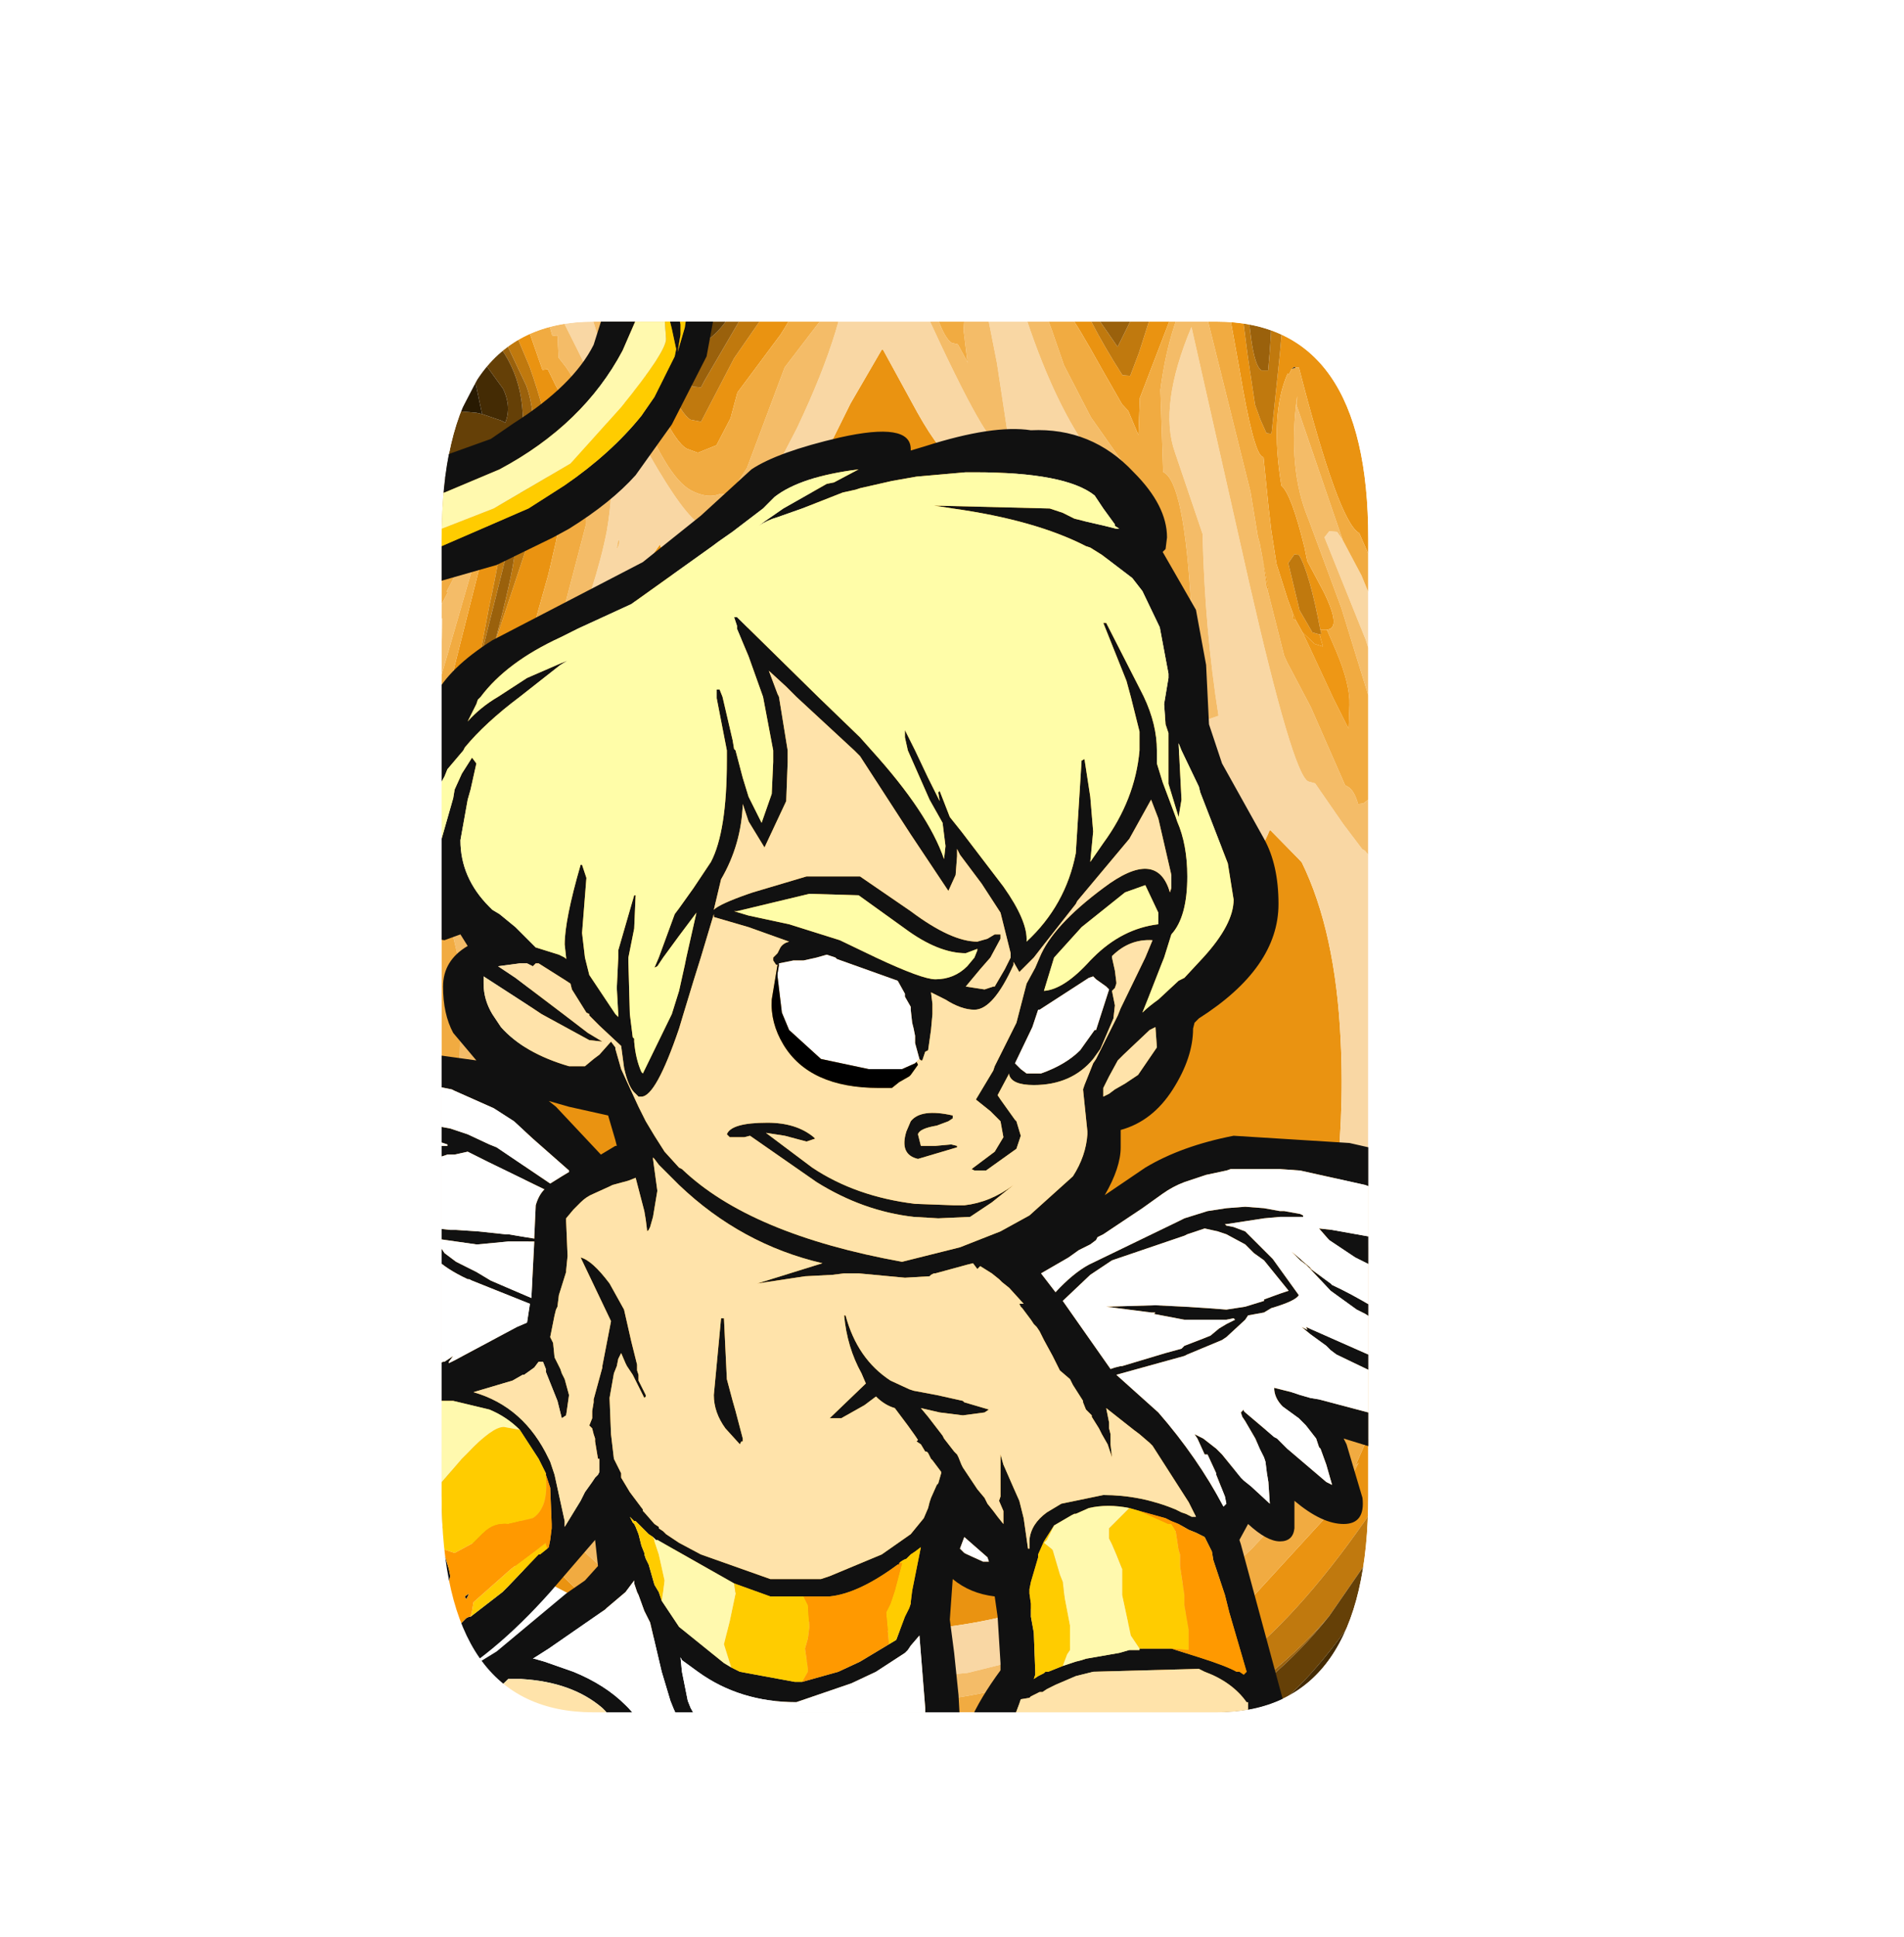 <?xml version="1.0" encoding="UTF-8" standalone="no"?>
<svg xmlns:ffdec="https://www.free-decompiler.com/flash" xmlns:xlink="http://www.w3.org/1999/xlink" ffdec:objectType="frame" height="66.85px" width="65.75px" xmlns="http://www.w3.org/2000/svg">
  <g transform="matrix(1.0, 0.0, 0.0, 1.0, 15.25, 11.1)">
    <clipPath id="clipPath0" transform="matrix(1.0, 0.0, 0.0, 1.0, 0.0, 0.0)">
      <path d="M32.0 7.5 L32.0 40.5 Q32.0 48.0 26.75 48.0 L5.25 48.0 Q0.0 48.0 0.0 40.5 L0.0 7.5 Q0.0 0.0 5.25 0.0 L26.75 0.0 Q32.0 0.0 32.0 7.5" fill="#ff0000" fill-rule="evenodd" stroke="none"/>
    </clipPath>
    <g clip-path="url(#clipPath0)">
      <filter id="filter0">
        <feColorMatrix in="SourceGraphic" result="filterResult0" type="matrix" values="-0.582 1.011 0.571 0.0 0.051 0.468 0.529 0.003 0.0 0.051 0.032 1.682 -0.714 0.0 0.051 0.0 0.0 0.0 1.0 0.0"/>
      </filter>
      <use ffdec:characterId="546" filter="url(#filter0)" height="48.0" transform="matrix(-0.486, 0.933, -0.884, -0.461, 50.5, 11.0)" width="48.0" xlink:href="#sprite0"/>
      <use ffdec:characterId="561" height="48.45" transform="matrix(1.0, 0.0, 0.0, 1.0, -0.25, -0.15)" width="32.7" xlink:href="#shape2"/>
    </g>
  </g>
  <defs>
    <g id="sprite0" transform="matrix(1.0, 0.0, 0.0, 1.0, 0.0, 0.0)">
      <use ffdec:characterId="545" height="48.0" transform="matrix(1.0, 0.0, 0.0, 1.0, 0.0, 0.0)" width="48.0" xlink:href="#shape1"/>
    </g>
    <g id="shape1" transform="matrix(1.0, 0.0, 0.0, 1.0, 0.0, 0.0)">
      <path d="M48.0 12.6 L48.0 14.25 47.85 13.95 48.0 14.4 48.0 16.25 Q47.0 13.65 45.5 11.25 L45.15 10.7 44.85 10.25 Q42.25 6.6 38.75 5.0 L34.15 3.7 32.7 3.6 32.35 3.6 32.2 3.6 32.35 3.65 31.65 3.7 29.6 3.7 28.95 3.8 28.0 4.05 Q27.7 4.15 27.45 4.3 L27.2 4.25 Q24.15 5.1 21.0 6.85 L20.85 6.95 20.5 7.25 Q19.7 7.85 17.2 8.55 12.55 9.9 10.3 11.9 8.95 13.05 7.4 15.5 L5.15 18.45 Q5.15 19.25 1.25 22.95 L1.3 23.05 1.3 23.1 1.4 23.15 1.6 23.15 1.6 23.2 Q3.05 23.1 4.95 21.6 5.05 21.15 6.4 19.9 L6.75 19.6 7.4 18.6 Q8.2 17.45 8.45 17.9 L8.55 18.1 Q7.05 19.35 6.7 19.95 L6.75 20.1 7.1 20.15 8.3 19.05 8.75 18.3 8.7 18.05 9.0 17.75 9.05 18.05 8.9 18.6 8.65 19.0 8.45 19.25 8.15 19.6 7.3 20.5 6.4 21.2 5.7 21.7 4.4 22.6 4.4 22.65 Q4.4 23.0 2.2 24.75 L0.0 26.55 0.0 25.95 1.7 24.7 3.0 23.7 3.35 23.3 3.65 22.9 3.6 22.75 3.55 22.75 1.15 23.75 0.0 24.25 0.0 23.35 0.2 23.15 0.0 23.25 0.0 22.05 Q2.25 20.15 4.5 17.1 L8.6 11.75 Q11.3 8.8 16.35 7.35 19.1 6.55 22.1 4.95 L24.1 3.85 26.65 3.2 29.95 2.4 32.55 2.35 32.75 2.35 Q36.9 2.8 39.5 3.95 L39.85 4.1 39.95 4.2 40.35 4.35 41.7 5.15 42.3 5.65 44.1 7.55 45.8 9.45 46.95 10.95 48.0 12.6 M48.0 24.35 L48.0 28.6 46.9 30.4 44.95 33.15 43.35 34.85 43.25 34.95 42.35 35.8 39.55 38.05 38.55 38.45 Q37.65 38.8 37.25 39.1 L36.4 39.4 Q29.9 41.5 29.3 43.1 L28.45 43.9 27.7 44.75 27.25 45.05 Q25.0 46.7 23.1 47.1 L20.15 47.1 Q19.4 47.0 18.0 46.3 L17.6 46.1 17.3 45.55 17.65 44.95 Q18.6 44.55 20.5 44.0 L22.7 43.3 22.95 43.2 23.35 43.0 23.75 42.65 22.7 42.95 21.45 43.25 18.2 43.8 16.95 44.0 15.8 44.25 15.75 44.25 15.05 44.65 14.75 44.85 Q14.05 45.3 12.9 46.6 L11.8 48.0 11.15 48.0 12.8 46.15 12.7 46.0 13.05 45.5 Q13.45 44.8 14.6 44.05 15.65 43.3 16.7 43.2 L17.2 43.1 17.25 43.1 17.55 43.0 18.65 42.7 22.05 41.95 23.05 41.9 23.1 41.95 24.65 41.7 Q25.45 40.9 25.45 41.8 L25.0 42.6 24.45 42.95 Q24.1 43.8 22.6 44.15 L18.0 45.3 19.75 45.65 20.5 45.85 20.6 45.85 21.05 45.95 Q24.8 45.95 28.55 42.45 32.4 38.85 34.55 38.55 34.6 38.45 34.7 38.45 L39.8 35.85 41.95 34.45 42.05 34.4 42.5 33.9 46.2 29.1 Q47.8 26.55 47.95 24.35 L48.0 24.35 M6.3 47.9 L5.6 47.8 Q6.0 47.5 6.5 47.15 L8.8 45.25 Q12.0 41.5 12.0 40.8 L11.9 40.45 9.55 40.45 7.3 40.15 6.25 40.3 6.05 40.45 5.95 40.45 5.65 40.55 5.6 40.45 3.5 42.25 1.15 44.15 0.8 44.45 0.5 43.7 1.6 42.75 Q3.05 41.5 3.6 41.2 L5.25 40.05 Q6.1 39.2 8.15 39.4 L10.5 39.8 11.35 39.6 12.35 39.6 12.85 40.05 12.9 40.45 Q12.9 41.3 9.85 44.7 7.65 47.1 6.3 47.9 M0.0 38.55 L0.0 38.1 0.65 37.6 Q3.05 35.85 3.75 35.65 L3.8 35.95 Q3.8 36.5 0.0 39.05 L0.35 38.75 2.65 36.8 2.55 36.6 0.15 38.4 0.0 38.55 M0.0 33.25 L0.0 32.9 Q1.95 32.3 4.15 28.25 L4.05 28.0 3.25 28.1 2.15 28.3 0.0 28.75 0.0 27.9 0.8 27.8 4.55 27.35 5.65 26.8 5.1 27.5 5.05 27.65 5.0 27.8 4.3 28.95 Q3.3 30.55 3.2 30.85 L3.1 31.1 Q2.9 31.25 2.6 31.5 L2.5 31.6 0.3 33.1 0.0 33.25 M15.15 43.15 L14.8 43.35 14.75 43.35 14.95 43.2 15.15 43.15 M42.35 12.4 Q45.45 16.4 45.45 20.3 45.45 27.85 39.2 32.1 33.75 35.75 30.0 37.05 L24.05 38.35 17.2 39.8 17.0 39.75 16.6 39.7 16.45 39.8 16.1 39.75 Q18.2 37.1 18.2 36.5 18.1 35.7 17.3 35.7 L15.3 36.05 13.35 35.8 13.1 35.85 12.6 35.85 11.45 36.1 9.1 36.15 7.05 36.05 7.05 36.0 8.35 33.95 Q9.25 32.5 9.25 31.8 L9.0 31.1 Q8.7 30.75 8.7 30.2 8.65 29.0 8.3 28.8 L8.25 28.8 8.55 28.15 9.3 26.3 12.25 22.8 Q16.5 18.1 16.5 17.25 16.5 16.3 15.15 16.45 L15.15 16.4 15.55 15.1 15.6 14.95 Q17.1 12.8 20.2 10.9 24.65 8.15 30.8 6.8 38.2 7.05 42.35 12.4 M2.95 37.1 L2.4 37.65 2.4 37.6 2.95 37.1 M5.3 39.15 L5.4 39.1 5.3 39.15" fill="#ea9311" fill-rule="evenodd" stroke="none"/>
      <path d="M9.1 48.0 L7.9 48.0 7.7 48.0 Q9.25 46.9 11.9 44.0 L13.65 41.5 Q14.9 39.45 14.9 38.8 14.9 37.5 11.95 37.4 L11.95 37.35 11.75 37.4 10.65 37.4 Q6.7 37.55 4.85 38.55 3.4 39.3 0.2 42.55 L0.0 40.7 1.3 39.6 4.45 36.45 Q8.05 31.65 8.05 31.0 L8.0 30.65 7.6 30.85 7.55 30.85 7.45 30.95 5.7 32.3 3.45 34.2 Q2.2 34.95 0.45 36.15 L0.0 36.5 0.0 36.1 1.15 34.75 3.5 32.6 Q5.7 30.3 6.7 28.4 8.05 25.7 10.65 22.8 L12.9 20.15 12.6 19.85 Q10.3 21.65 7.55 23.25 L5.6 25.4 Q4.5 26.65 1.7 26.9 L8.25 21.05 Q13.15 16.65 13.15 16.05 L13.1 15.8 13.8 14.4 13.85 14.3 14.3 13.3 14.3 13.2 14.4 12.95 14.4 12.9 14.7 12.35 13.75 12.45 Q10.35 14.15 8.15 16.55 L5.8 19.45 5.55 19.4 5.45 19.15 5.6 18.85 6.35 17.7 6.75 17.2 7.45 16.55 Q7.6 15.65 9.75 13.95 L10.25 13.55 10.2 13.5 10.9 12.85 11.5 12.55 Q11.75 11.75 14.05 10.9 15.75 10.25 17.5 9.9 L17.9 9.7 Q20.0 8.75 20.7 8.85 L21.45 8.35 21.9 8.1 23.7 7.5 Q26.35 6.65 27.15 6.1 L30.3 5.65 30.25 5.7 32.75 5.9 37.6 6.8 Q39.55 7.45 40.9 8.5 L42.7 10.4 44.25 12.25 Q46.75 16.2 46.75 21.65 46.75 24.65 44.9 27.7 42.8 31.2 39.05 33.4 L33.8 36.55 31.55 38.45 30.7 39.05 30.6 39.15 Q28.8 40.45 28.1 41.5 25.65 44.1 23.8 45.05 L21.9 45.55 21.65 45.5 21.65 45.45 21.55 45.25 23.3 44.35 24.55 43.65 25.0 43.4 Q26.75 42.35 27.3 41.2 L27.55 40.3 27.55 40.15 Q27.55 39.6 27.95 39.0 24.8 40.05 21.6 40.55 L20.95 40.8 Q18.25 41.05 16.5 41.6 14.15 42.4 12.7 43.95 L11.75 45.3 11.1 46.25 10.65 46.5 10.35 46.9 9.2 47.9 9.1 48.0 M42.35 12.4 Q38.2 7.05 30.8 6.8 24.65 8.15 20.2 10.9 17.1 12.8 15.6 14.95 L15.55 15.1 15.15 16.4 15.15 16.45 Q16.5 16.3 16.5 17.25 16.5 18.1 12.25 22.8 L9.3 26.3 8.55 28.15 8.25 28.8 8.3 28.8 Q8.65 29.0 8.7 30.2 8.7 30.75 9.0 31.1 L9.25 31.8 Q9.25 32.5 8.35 33.95 L7.05 36.0 7.05 36.05 9.1 36.15 11.45 36.1 12.6 35.85 13.1 35.85 13.35 35.8 15.3 36.05 17.3 35.7 Q18.1 35.7 18.2 36.5 18.2 37.1 16.1 39.75 L16.45 39.8 16.6 39.7 17.0 39.75 17.2 39.8 24.05 38.35 30.0 37.05 Q33.75 35.75 39.2 32.1 45.45 27.85 45.45 20.3 45.45 16.4 42.35 12.4 M8.3 29.6 L8.3 29.55 8.3 29.7 8.3 29.6 M16.6 41.1 L16.9 41.0 16.75 41.0 16.6 41.05 16.6 41.1" fill="#f9d7a4" fill-rule="evenodd" stroke="none"/>
      <path d="M10.55 48.0 L9.1 48.0 9.2 47.9 10.35 46.9 10.65 46.5 11.1 46.25 11.75 45.3 12.7 43.95 Q14.15 42.4 16.5 41.6 18.25 41.05 20.95 40.8 L21.6 40.55 Q24.8 40.05 27.95 39.0 27.55 39.6 27.55 40.15 L27.55 40.3 27.3 41.2 Q26.75 42.35 25.0 43.4 27.05 41.5 27.05 40.7 L27.05 40.3 27.05 40.25 27.0 40.15 26.6 40.1 26.15 40.5 21.6 41.4 21.3 41.35 19.3 41.7 16.6 42.35 15.15 43.15 14.95 43.2 14.75 43.35 13.8 43.95 13.4 44.2 Q12.75 44.65 12.35 45.5 L12.2 45.85 11.55 46.25 11.6 46.25 11.65 46.4 11.0 47.05 11.05 47.15 10.55 48.0 M7.7 48.0 L7.5 48.0 6.95 48.0 10.2 44.95 12.15 42.9 Q14.05 40.65 14.05 39.65 14.05 39.0 13.7 38.7 L13.6 38.45 Q13.45 38.2 13.15 38.3 L13.05 38.35 12.55 38.3 9.05 38.75 7.15 38.4 5.4 39.1 5.3 39.15 Q4.05 39.65 2.4 40.95 L0.3 42.85 0.2 42.55 Q3.4 39.3 4.85 38.55 6.7 37.55 10.65 37.4 L11.75 37.4 11.95 37.35 11.95 37.4 Q14.9 37.5 14.9 38.8 14.9 39.45 13.65 41.5 L11.9 44.0 Q9.25 46.9 7.7 48.0 M0.0 40.7 L0.0 40.5 0.0 40.1 0.0 40.0 Q2.4 38.0 2.4 37.65 L2.95 37.1 3.55 36.55 Q5.8 34.55 5.8 34.0 L5.75 33.8 6.1 33.25 6.15 33.2 5.25 33.85 3.95 34.45 2.55 35.6 0.75 36.65 0.0 37.15 0.0 36.5 0.45 36.15 Q2.2 34.95 3.45 34.2 L5.7 32.3 7.45 30.95 7.55 30.85 7.6 30.85 8.0 30.65 8.05 31.0 Q8.05 31.65 4.45 36.45 L1.3 39.6 0.0 40.7 M0.0 36.1 L0.0 34.95 2.05 33.35 3.9 31.15 4.75 30.2 5.85 28.55 7.1 26.0 7.3 25.6 Q7.85 25.1 8.5 24.55 L10.05 22.7 9.9 22.4 Q6.3 24.65 6.35 25.45 L4.0 26.85 Q2.05 27.6 0.55 27.55 L0.3 27.4 5.6 22.45 6.8 21.5 6.95 21.35 7.25 21.1 8.15 20.4 9.85 18.8 10.0 18.6 10.95 17.15 12.7 14.85 12.7 14.75 Q12.7 14.5 13.05 14.15 L12.95 14.0 12.55 13.8 12.55 13.7 11.7 14.45 10.95 14.75 9.95 15.35 7.6 17.8 5.5 20.25 Q4.35 21.7 2.1 22.55 L2.4 22.4 5.6 18.85 5.45 19.15 5.55 19.4 5.8 19.45 8.15 16.55 Q10.35 14.15 13.75 12.45 L14.7 12.35 14.4 12.9 14.25 13.0 14.25 13.1 14.4 12.95 14.3 13.2 14.3 13.3 13.85 14.3 13.8 14.4 13.1 15.8 13.15 16.05 Q13.15 16.65 8.25 21.05 L1.7 26.9 Q4.5 26.65 5.6 25.4 L7.55 23.25 Q10.3 21.65 12.6 19.85 L12.9 20.15 10.65 22.8 Q8.05 25.7 6.7 28.4 5.7 30.3 3.5 32.6 L1.15 34.75 0.0 36.1 M6.75 17.2 Q8.95 14.15 10.25 12.85 12.4 10.6 16.7 9.1 L21.05 7.7 Q23.85 6.7 24.15 6.05 L26.25 5.5 26.75 5.35 30.15 4.6 32.0 4.6 Q32.05 4.8 32.45 4.8 34.05 4.8 36.3 5.5 L39.4 6.6 40.8 7.3 41.0 7.25 42.7 8.75 44.15 10.9 Q45.75 12.8 46.7 15.0 47.7 17.25 47.7 19.2 L47.25 23.15 46.35 26.75 Q45.55 29.15 43.0 31.85 L42.45 32.5 42.2 32.55 42.2 32.75 42.2 32.85 40.35 34.05 37.1 36.2 34.25 37.6 Q33.15 38.15 32.55 38.55 L32.2 38.45 Q29.85 40.45 26.85 43.5 25.55 44.55 23.8 45.05 25.65 44.1 28.1 41.5 28.8 40.45 30.6 39.15 L30.55 39.2 31.05 38.95 30.7 39.05 31.55 38.45 33.8 36.55 39.05 33.4 Q42.8 31.2 44.9 27.7 46.75 24.65 46.75 21.65 46.75 16.2 44.25 12.25 L42.7 10.4 40.9 8.5 Q39.55 7.45 37.6 6.8 L32.75 5.9 30.25 5.7 30.3 5.65 27.15 6.1 Q26.35 6.65 23.7 7.5 L21.9 8.1 21.45 8.35 20.7 8.85 Q20.0 8.75 17.9 9.7 L17.5 9.9 Q15.75 10.25 14.05 10.9 11.75 11.75 11.5 12.55 L10.9 12.85 10.2 13.5 10.25 13.55 9.75 13.95 Q7.6 15.65 7.45 16.55 L6.75 17.2 M21.65 45.45 L21.2 45.5 20.7 45.5 20.7 45.55 19.85 45.55 18.6 45.35 23.3 44.35 21.55 45.25 21.65 45.45 M8.3 29.6 L8.3 29.7 8.3 29.55 8.3 29.6 M16.6 41.1 L16.6 41.05 16.75 41.0 16.9 41.0 16.6 41.1" fill="#f4bc68" fill-rule="evenodd" stroke="none"/>
      <path d="M48.0 16.25 L48.0 24.35 47.95 24.35 Q47.8 26.55 46.2 29.1 L42.5 33.9 42.05 34.4 41.95 34.45 39.8 35.85 34.7 38.45 Q34.6 38.45 34.55 38.55 32.4 38.85 28.55 42.45 24.8 45.95 21.05 45.95 L20.6 45.85 20.5 45.85 19.75 45.65 18.0 45.3 22.6 44.15 Q24.1 43.8 24.45 42.95 L25.0 42.6 25.45 41.8 Q25.45 40.9 24.65 41.7 L23.1 41.95 23.05 41.9 22.05 41.95 18.65 42.7 17.55 43.0 17.25 43.1 17.2 43.1 16.7 43.2 Q15.65 43.3 14.6 44.05 13.45 44.8 13.05 45.5 L12.7 46.0 12.8 46.15 11.15 48.0 10.55 48.0 11.05 47.15 11.0 47.05 11.65 46.4 11.6 46.25 11.55 46.25 12.2 45.85 12.35 45.5 Q12.75 44.65 13.4 44.2 L13.8 43.95 14.8 43.35 15.15 43.15 16.6 42.35 19.3 41.7 21.3 41.35 21.6 41.4 26.15 40.5 26.6 40.1 27.0 40.15 27.05 40.25 27.05 40.3 27.05 40.7 Q27.05 41.5 25.0 43.4 L24.55 43.65 23.3 44.35 18.6 45.35 19.85 45.55 20.7 45.55 20.7 45.5 21.2 45.5 21.65 45.45 21.65 45.5 21.9 45.55 23.8 45.05 Q25.55 44.55 26.85 43.5 29.85 40.45 32.2 38.45 L32.55 38.55 Q33.15 38.15 34.25 37.6 L37.1 36.2 40.35 34.05 42.2 32.85 42.2 32.75 42.2 32.55 42.45 32.5 43.0 31.85 Q45.55 29.15 46.35 26.75 L47.25 23.15 47.7 19.2 Q47.7 17.25 46.7 15.0 45.75 12.8 44.15 10.9 L42.7 8.75 41.0 7.25 40.8 7.3 39.4 6.6 36.3 5.5 Q34.05 4.8 32.45 4.8 32.05 4.8 32.0 4.6 L30.15 4.6 26.75 5.35 26.25 5.5 24.15 6.05 Q23.85 6.7 21.05 7.7 L16.7 9.1 Q12.4 10.6 10.25 12.85 8.95 14.15 6.75 17.2 L6.35 17.7 5.6 18.85 2.4 22.4 2.1 22.55 Q4.35 21.7 5.5 20.25 L7.6 17.8 9.95 15.35 10.95 14.75 11.7 14.45 12.55 13.7 12.55 13.8 12.95 14.0 13.05 14.15 Q12.7 14.5 12.7 14.75 L12.7 14.85 10.95 17.15 10.0 18.6 9.85 18.8 8.15 20.4 8.15 20.35 7.25 21.1 6.95 21.35 6.8 21.5 5.6 22.45 0.3 27.4 0.55 27.55 Q2.05 27.6 4.0 26.85 L6.35 25.45 Q6.3 24.65 9.9 22.4 L10.05 22.7 8.5 24.55 Q7.85 25.1 7.3 25.6 L7.1 26.0 5.85 28.55 4.75 30.2 3.9 31.15 2.05 33.35 0.0 34.95 0.0 33.3 0.3 33.1 2.5 31.6 2.6 31.5 Q2.9 31.25 3.1 31.1 L3.2 30.85 Q3.3 30.55 4.3 28.95 L5.0 27.8 5.05 27.65 5.1 27.5 5.65 26.8 4.55 27.35 0.8 27.8 0.0 27.9 0.0 26.55 2.2 24.75 Q4.4 23.0 4.4 22.65 L4.4 22.6 5.7 21.7 6.4 21.2 7.3 20.5 8.15 19.6 8.45 19.25 8.65 19.1 8.65 19.0 8.9 18.6 9.15 18.25 10.35 16.6 11.0 15.65 10.3 16.0 Q9.7 16.3 8.95 17.25 L8.45 17.9 Q8.2 17.45 7.4 18.6 L6.75 19.6 6.4 19.9 Q5.05 21.15 4.95 21.6 3.05 23.1 1.6 23.2 L1.6 23.15 1.4 23.15 1.3 23.05 1.25 22.95 Q5.15 19.25 5.15 18.45 L7.4 15.5 Q8.95 13.05 10.3 11.9 12.55 9.9 17.2 8.55 19.7 7.85 20.5 7.25 L20.85 6.95 21.0 6.85 Q24.15 5.1 27.2 4.25 L27.45 4.3 Q27.7 4.15 28.0 4.05 L28.95 3.8 29.6 3.7 31.65 3.7 32.35 3.65 32.2 3.6 32.35 3.6 32.7 3.6 34.15 3.7 38.75 5.0 Q42.25 6.6 44.85 10.25 L45.0 10.5 45.15 10.7 45.5 11.25 Q47.0 13.65 48.0 16.25 M6.95 48.0 L6.3 47.9 Q7.65 47.1 9.85 44.7 12.9 41.3 12.9 40.45 L12.85 40.05 12.35 39.6 11.35 39.6 10.5 39.8 8.15 39.4 Q6.1 39.2 5.25 40.05 L3.6 41.2 Q3.05 41.5 1.6 42.75 L0.5 43.7 0.3 42.85 2.4 40.95 Q4.05 39.65 5.3 39.15 L5.4 39.1 7.15 38.4 9.05 38.75 12.55 38.3 13.05 38.35 13.15 38.3 Q13.45 38.2 13.6 38.45 L13.7 38.7 Q14.05 39.0 14.05 39.65 14.05 40.65 12.15 42.9 L10.2 44.95 6.95 48.0 M0.0 40.0 L0.0 39.05 Q3.8 36.5 3.8 35.95 L3.75 35.65 Q3.05 35.85 0.65 37.6 L0.0 38.1 0.0 37.15 0.75 36.65 2.55 35.6 3.95 34.45 5.25 33.85 6.15 33.2 6.1 33.25 5.75 33.8 5.8 34.0 Q5.8 34.55 3.55 36.55 L2.95 37.1 2.4 37.6 2.4 37.65 Q2.4 38.0 0.0 40.0 M30.7 39.05 L31.05 38.95 30.55 39.2 30.6 39.15 30.7 39.05 M14.4 12.9 L14.4 12.95 14.25 13.1 14.25 13.0 14.4 12.9" fill="#f1ab41" fill-rule="evenodd" stroke="none"/>
      <path d="M8.45 17.9 L8.95 17.25 Q9.7 16.3 10.3 16.0 L11.0 15.65 10.35 16.6 9.15 18.25 8.9 18.6 9.05 18.05 9.0 17.75 8.7 18.05 8.65 18.0 8.55 18.1 8.45 17.9 M8.65 19.0 L8.65 19.1 8.45 19.25 8.65 19.0 M8.15 20.4 L7.25 21.1 8.15 20.35 8.15 20.4" fill="#ee9715" fill-rule="evenodd" stroke="none"/>
      <path d="M48.0 10.15 L48.0 12.6 46.95 10.95 45.8 9.45 44.1 7.55 42.3 5.65 41.7 5.15 40.35 4.35 39.95 4.2 39.85 4.1 39.5 3.95 Q36.9 2.8 32.75 2.35 L32.6 2.35 32.55 2.35 29.95 2.4 26.65 3.2 24.1 3.85 22.1 4.95 Q19.1 6.55 16.35 7.35 11.3 8.8 8.6 11.75 L4.5 17.1 Q2.25 20.15 0.0 22.05 L0.0 20.3 Q1.2 19.45 2.4 18.0 L5.15 14.75 10.45 8.85 Q13.45 7.05 17.3 6.05 L18.6 5.4 21.1 4.1 Q23.25 3.0 24.5 2.8 L24.55 2.8 25.25 2.6 25.5 2.5 25.55 2.45 26.75 2.15 27.25 2.1 28.7 1.7 34.45 1.65 34.45 1.7 37.1 2.05 Q40.2 2.8 43.25 5.15 L44.15 5.9 Q47.05 8.35 48.0 10.15 M48.0 14.25 L48.0 14.4 47.85 13.95 48.0 14.25 M48.0 28.6 L48.0 29.65 47.75 30.15 48.0 29.95 48.0 31.5 47.05 32.85 46.8 33.3 46.4 33.9 46.2 34.15 46.1 34.3 45.95 34.55 Q44.5 36.65 44.0 36.75 L43.25 37.4 41.55 38.6 40.95 39.05 40.9 39.05 39.2 39.95 38.35 40.15 37.8 40.35 37.6 40.4 37.1 40.6 35.6 41.15 34.5 41.5 Q32.9 42.1 32.25 42.55 L31.85 42.7 Q30.5 43.4 27.95 45.85 L25.75 48.0 25.7 48.0 18.3 48.0 17.35 47.4 16.85 47.0 16.1 46.3 16.05 46.2 16.1 46.15 16.1 46.1 15.95 46.1 16.1 46.0 16.05 45.7 16.05 45.55 16.1 45.2 16.15 45.0 17.25 44.75 17.45 44.7 17.55 44.6 22.7 43.3 20.5 44.0 Q18.6 44.55 17.65 44.95 L17.3 45.55 17.6 46.1 18.0 46.3 Q19.4 47.0 20.15 47.1 L23.1 47.1 Q25.0 46.7 27.25 45.05 L27.7 44.75 28.45 43.9 29.3 43.1 Q29.9 41.5 36.4 39.4 L37.25 39.1 Q37.65 38.8 38.55 38.45 L39.55 38.05 42.35 35.8 43.25 34.95 43.35 34.85 44.95 33.15 46.9 30.4 48.0 28.6 M12.35 48.0 L11.8 48.0 12.9 46.6 Q14.05 45.3 14.75 44.85 14.95 44.7 15.1 44.65 L15.25 44.6 15.1 44.65 15.05 44.65 15.75 44.25 15.8 44.25 16.95 44.0 18.2 43.8 21.45 43.25 20.45 43.5 Q18.5 44.0 18.35 44.2 14.75 44.95 13.5 46.4 L12.35 48.0 M5.6 47.8 L5.35 47.75 4.85 47.65 5.8 46.9 8.0 45.05 Q11.0 41.8 11.0 41.25 L10.9 41.0 10.65 41.0 7.7 40.85 Q6.3 40.45 5.8 40.85 5.0 41.35 4.1 42.6 L2.1 44.15 1.1 45.0 0.8 44.45 1.15 44.15 3.5 42.25 5.6 40.45 5.65 40.55 5.95 40.45 6.05 40.45 6.25 40.3 7.3 40.15 9.55 40.45 11.9 40.45 12.0 40.8 Q12.0 41.5 8.8 45.25 L6.5 47.15 Q6.0 47.5 5.6 47.8 M0.0 32.9 L0.0 32.8 Q1.35 32.45 2.35 30.95 L3.4 28.85 1.05 28.9 0.0 29.3 0.0 28.75 2.15 28.3 3.25 28.1 4.05 28.0 4.15 28.25 Q1.95 32.3 0.0 32.9 M0.0 25.95 L0.0 25.65 Q1.9 24.45 1.9 24.05 L1.8 23.85 Q0.75 24.3 0.0 24.7 L0.0 24.25 1.15 23.75 3.55 22.75 3.6 22.75 3.65 22.9 3.35 23.3 3.0 23.7 1.7 24.7 0.0 25.95 M0.0 23.35 L0.0 23.25 0.2 23.15 0.0 23.35 M14.8 43.35 L13.8 43.95 14.75 43.35 14.8 43.35 M8.55 18.1 L8.65 18.0 8.7 18.05 8.75 18.3 8.3 19.05 7.1 20.15 6.75 20.1 6.7 19.95 Q7.05 19.35 8.55 18.1 M22.7 43.3 L22.75 43.05 22.7 42.95 23.75 42.65 23.35 43.0 22.95 43.2 22.7 43.3" fill="#c0790e" fill-rule="evenodd" stroke="none"/>
      <path d="M48.0 29.65 L48.0 29.95 47.75 30.15 48.0 29.65 M48.0 31.5 L48.0 31.55 46.8 33.3 47.05 32.85 48.0 31.5 M12.7 48.0 L12.35 48.0 13.5 46.4 Q14.75 44.95 18.35 44.2 18.5 44.0 20.45 43.5 L21.45 43.25 22.7 42.95 22.75 43.05 22.7 43.3 17.55 44.6 17.45 44.7 17.25 44.75 16.15 45.0 16.1 45.2 16.05 45.55 16.05 45.7 16.1 46.0 15.95 46.1 16.1 46.1 16.1 46.15 16.05 46.2 16.1 46.3 15.9 46.1 15.95 45.9 15.9 45.65 15.7 45.6 15.6 45.5 Q13.45 46.2 12.7 48.0 M4.85 47.65 L4.25 47.45 6.9 45.15 9.75 42.1 Q9.75 41.5 8.65 41.3 L7.55 41.25 Q5.95 41.25 4.9 42.25 L3.35 43.95 1.35 45.4 1.1 45.0 2.1 44.15 4.1 42.6 Q5.0 41.35 5.8 40.85 6.3 40.45 7.7 40.85 L10.65 41.0 10.9 41.0 11.0 41.25 Q11.0 41.8 8.0 45.05 L5.8 46.9 4.85 47.65 M0.0 39.05 L0.0 38.55 0.15 38.4 2.55 36.6 2.65 36.8 0.35 38.75 0.0 39.05 M0.0 33.3 L0.0 33.25 0.3 33.1 0.0 33.3 M0.0 32.8 L0.0 32.4 Q0.6 32.15 1.4 31.3 2.4 30.2 2.4 29.6 L2.3 29.35 1.6 29.35 0.0 30.05 0.0 29.3 1.05 28.9 3.4 28.85 2.35 30.95 Q1.35 32.45 0.0 32.8 M0.0 25.65 L0.0 25.35 0.65 24.85 0.55 24.75 0.0 25.05 0.0 24.7 Q0.75 24.3 1.8 23.85 L1.9 24.05 Q1.9 24.45 0.0 25.65 M37.1 2.05 Q40.05 2.65 42.65 4.5 L43.25 5.15 Q40.2 2.8 37.1 2.05 M32.55 2.35 L32.6 2.35 32.75 2.35 32.55 2.35 M15.05 44.65 L15.1 44.65 15.25 44.6 15.1 44.65 Q14.95 44.7 14.75 44.85 L15.05 44.65" fill="#9a610c" fill-rule="evenodd" stroke="none"/>
      <path d="M48.0 8.3 L48.0 10.15 Q47.05 8.35 44.15 5.9 L43.25 5.15 42.65 4.5 Q40.05 2.65 37.1 2.05 L34.45 1.7 34.45 1.65 28.7 1.7 27.25 2.1 26.75 2.15 25.55 2.45 25.5 2.5 25.25 2.6 24.55 2.8 24.5 2.8 Q23.25 3.0 21.1 4.1 L18.6 5.4 17.3 6.05 Q13.45 7.05 10.45 8.85 L5.15 14.75 2.4 18.0 Q1.2 19.45 0.0 20.3 L0.0 18.55 4.05 14.2 Q8.5 9.0 9.8 8.15 11.65 6.9 15.05 5.55 L16.25 5.1 17.85 4.5 19.8 3.75 Q20.5 3.4 25.5 1.8 L26.45 1.5 26.55 1.55 28.5 1.05 30.35 1.05 31.25 1.0 32.4 1.0 34.7 1.05 34.75 1.1 35.35 1.1 Q38.95 1.4 40.65 2.3 41.65 2.8 43.35 4.05 46.05 5.55 47.9 8.3 L48.0 8.3 M48.0 31.55 L48.0 34.15 Q47.2 34.75 46.35 35.8 L44.7 38.0 Q43.85 39.0 41.8 39.9 L38.45 41.3 34.5 43.05 Q31.85 44.3 31.25 44.9 L30.35 45.65 29.7 46.25 29.65 46.35 29.3 46.65 28.0 48.0 25.75 48.0 27.95 45.85 Q30.5 43.4 31.85 42.7 L32.25 42.55 Q32.9 42.1 34.5 41.5 L35.6 41.15 37.1 40.6 37.6 40.4 37.8 40.35 38.35 40.15 39.2 39.95 40.9 39.05 40.95 39.05 41.55 38.6 43.25 37.4 44.0 36.75 Q44.5 36.65 45.95 34.55 L46.1 34.3 46.2 34.15 46.4 33.9 46.8 33.3 48.0 31.55 M18.25 48.0 L15.25 48.0 15.05 47.5 15.0 47.3 14.9 46.6 14.9 46.45 Q14.35 46.5 13.95 47.05 L13.5 48.0 12.7 48.0 Q13.45 46.2 15.6 45.5 L15.7 45.6 15.9 45.65 15.95 45.9 15.9 46.1 16.1 46.3 16.85 47.0 18.25 48.0 M4.25 47.45 L3.9 47.35 6.1 45.25 8.9 42.2 8.65 41.85 7.0 41.85 Q5.25 42.65 3.55 44.15 L1.7 45.85 1.45 45.55 1.35 45.4 3.35 43.95 4.9 42.25 Q5.95 41.25 7.55 41.25 L8.65 41.3 Q9.75 41.5 9.75 42.1 L6.9 45.15 4.25 47.45 M0.0 32.4 L0.0 31.75 1.75 30.7 Q1.6 29.75 0.25 30.3 L0.0 30.4 0.0 30.05 1.6 29.35 2.3 29.35 2.4 29.6 Q2.4 30.2 1.4 31.3 0.6 32.15 0.0 32.4 M0.0 25.35 L0.0 25.05 0.55 24.75 0.65 24.85 0.0 25.35 M38.9 40.1 L38.7 40.2 38.8 40.15 38.9 40.1" fill="#654007" fill-rule="evenodd" stroke="none"/>
      <path d="M47.95 6.65 L47.95 6.75 48.0 7.5 48.0 7.8 48.0 7.9 48.0 8.3 47.9 8.3 Q46.05 5.55 43.35 4.05 41.65 2.8 40.65 2.3 38.95 1.4 35.35 1.1 L34.75 1.1 34.7 1.05 32.4 1.0 31.25 1.0 30.35 1.05 28.5 1.05 26.55 1.55 26.45 1.5 25.5 1.8 Q20.5 3.4 19.8 3.75 L17.85 4.5 16.25 5.1 15.05 5.55 Q11.65 6.9 9.8 8.15 8.5 9.0 4.05 14.2 L0.0 18.55 0.0 17.25 3.55 13.25 6.15 10.25 Q7.95 8.1 9.45 7.3 20.65 0.95 28.1 0.0 L30.0 0.0 30.0 0.1 29.8 0.25 30.7 0.1 34.45 0.1 34.6 0.0 36.15 0.0 Q41.6 0.55 45.0 3.9 L47.1 5.85 47.95 6.65 M48.0 34.15 L48.0 35.8 47.9 35.9 Q47.25 36.5 47.25 37.0 L46.95 37.35 46.7 37.7 Q45.7 38.65 42.9 40.65 42.1 41.15 39.8 42.05 L36.3 43.4 Q33.15 44.7 31.3 46.45 L29.4 48.0 28.0 48.0 29.3 46.65 29.65 46.35 30.35 45.65 31.25 44.9 Q31.85 44.3 34.5 43.05 L38.45 41.3 41.8 39.9 Q43.85 39.0 44.7 38.0 L46.35 35.8 Q47.2 34.75 48.0 34.15 M25.75 48.0 L25.7 48.0 25.75 48.0 M18.3 48.0 L18.25 48.0 16.85 47.0 17.35 47.4 18.3 48.0 M14.25 48.0 L13.5 48.0 13.95 47.05 Q14.35 46.5 14.9 46.45 L14.9 46.6 15.0 47.3 14.25 47.95 14.25 48.0 M3.9 47.35 L3.35 47.1 4.15 46.35 7.15 43.6 6.95 43.6 7.5 43.1 7.3 42.8 6.9 42.6 6.25 43.1 Q5.55 43.25 5.05 43.75 L3.5 45.2 2.1 46.25 1.7 45.85 3.55 44.15 Q5.25 42.65 7.0 41.85 L8.65 41.85 8.9 42.2 6.1 45.25 3.9 47.35 M38.9 40.1 L38.8 40.15 38.7 40.2 38.9 40.1" fill="#442b04" fill-rule="evenodd" stroke="none"/>
      <path d="M41.45 0.1 L41.55 0.05 42.65 0.2 Q43.8 0.4 44.7 0.95 46.55 1.9 47.35 3.95 L47.5 4.35 47.6 4.75 47.8 5.55 47.95 6.65 47.1 5.85 45.0 3.9 Q41.6 0.55 36.15 0.0 L40.1 0.0 40.5 0.0 40.9 0.05 41.35 0.25 41.4 0.1 41.45 0.1 M48.0 35.8 L48.0 39.3 46.65 40.45 42.15 43.25 37.25 45.7 36.35 46.2 34.55 47.35 33.6 48.0 29.4 48.0 31.3 46.45 Q33.15 44.7 36.3 43.4 L39.8 42.05 Q42.1 41.15 42.9 40.65 45.7 38.65 46.7 37.7 L46.95 37.35 47.25 37.0 Q47.25 36.5 47.9 35.9 L48.0 35.8 M15.25 48.0 L14.25 48.0 14.25 47.95 15.0 47.3 15.05 47.5 15.25 48.0 M3.35 47.1 L2.1 46.25 3.5 45.2 5.05 43.75 Q5.55 43.25 6.25 43.1 L6.9 42.6 7.3 42.8 7.5 43.1 6.95 43.6 7.15 43.6 4.15 46.35 3.35 47.1 M0.0 31.75 L0.0 30.4 0.25 30.3 Q1.6 29.75 1.75 30.7 L0.0 31.75 M0.0 17.25 L0.0 14.1 1.05 12.85 3.85 9.6 Q4.0 9.6 4.0 9.7 L4.0 9.75 5.0 8.8 Q7.4 6.55 8.65 5.75 L13.25 3.05 Q14.2 2.55 15.1 2.2 L15.45 1.9 Q15.9 1.55 18.0 0.75 L19.2 0.0 28.1 0.0 Q20.65 0.95 9.45 7.3 7.95 8.1 6.15 10.25 L3.55 13.25 0.0 17.25 M30.0 0.0 L34.6 0.0 34.45 0.1 30.7 0.1 29.8 0.25 30.0 0.1 30.0 0.0 M1.3 23.05 L1.4 23.15 1.3 23.1 1.3 23.05 M7.3 8.8 L7.6 8.5 7.4 8.65 7.3 8.8 M6.05 9.95 L6.45 9.7 6.45 9.65 6.05 9.95 M29.65 46.35 L29.7 46.25 30.35 45.65 29.65 46.35" fill="#281a02" fill-rule="evenodd" stroke="none"/>
      <path d="M48.0 39.3 L48.0 40.1 48.0 40.5 48.0 40.55 48.0 40.65 48.0 40.8 47.95 41.35 47.5 41.7 42.25 44.7 36.4 47.3 35.35 47.8 34.6 48.0 33.6 48.0 34.55 47.35 36.35 46.2 37.25 45.7 42.15 43.25 46.65 40.45 48.0 39.3 M14.85 0.0 L19.2 0.0 18.0 0.75 Q15.9 1.55 15.45 1.9 L15.1 2.2 Q14.2 2.55 13.25 3.05 L8.65 5.75 Q7.4 6.55 5.0 8.8 L4.0 9.75 4.0 9.7 Q4.0 9.6 3.85 9.6 L1.05 12.85 5.75 6.7 7.1 4.25 Q7.85 2.85 9.5 2.1 12.55 0.65 13.75 0.3 L14.85 0.0 M40.9 0.05 L41.45 0.1 41.4 0.1 41.35 0.25 40.9 0.05 M6.05 9.95 L6.45 9.65 6.45 9.7 6.05 9.95 M7.3 8.8 L7.4 8.65 7.6 8.5 7.3 8.8" fill="#1b1101" fill-rule="evenodd" stroke="none"/>
      <path d="M47.95 41.35 L47.9 41.85 47.8 42.25 47.45 43.7 46.65 45.35 46.3 45.8 45.4 46.65 Q44.0 47.65 41.8 47.9 L40.5 48.0 34.85 48.0 35.35 47.8 36.4 47.3 42.25 44.7 47.5 41.7 47.95 41.35 M0.0 14.1 L0.0 7.5 Q0.05 4.95 0.95 3.3 L1.45 2.45 2.05 1.8 2.35 1.6 Q4.15 0.1 7.4 0.0 L7.5 0.0 7.9 0.0 14.85 0.0 13.75 0.3 Q12.55 0.65 9.5 2.1 7.85 2.85 7.1 4.25 L5.75 6.7 1.05 12.85 0.0 14.1" fill="#000000" fill-rule="evenodd" stroke="none"/>
    </g>
    <g id="shape2" transform="matrix(1.0, 0.0, 0.0, 1.0, 0.25, 0.15)">
      <path d="M-0.25 6.0 L-0.25 4.75 1.7 4.05 2.5 3.5 Q4.55 2.2 5.25 0.8 L5.55 -0.15 6.75 -0.15 6.25 1.0 Q4.9 3.55 2.0 5.1 L0.1 5.9 -0.25 6.0 M7.85 -0.15 L8.2 -0.15 8.25 0.1 8.25 0.45 8.15 1.05 8.4 0.2 8.45 -0.15 9.4 -0.15 9.15 1.2 7.95 3.55 6.7 5.3 Q5.85 6.25 4.4 7.15 L3.85 7.45 1.9 8.4 -0.2 9.0 -0.25 9.05 -0.25 7.85 0.0 7.75 3.0 6.45 4.25 5.65 Q5.85 4.55 6.9 3.25 L7.35 2.6 8.05 1.2 8.1 0.95 7.95 0.25 7.85 -0.15 M-0.25 16.4 L-0.25 12.95 Q0.25 11.95 1.75 11.0 L6.95 8.3 8.95 6.7 10.7 5.1 Q11.6 4.5 13.75 4.0 16.2 3.45 16.2 4.4 L16.2 4.45 16.7 4.3 Q19.05 3.55 20.35 3.75 22.45 3.65 23.9 5.2 25.05 6.35 25.05 7.45 L25.0 7.85 24.9 7.95 26.05 9.95 26.4 11.85 26.5 13.9 26.95 15.25 28.4 17.85 Q28.9 18.75 28.9 20.1 28.9 22.3 26.15 24.05 L26.0 24.2 25.95 24.4 Q25.95 25.4 25.25 26.5 24.55 27.6 23.45 27.9 L23.45 28.5 Q23.45 29.2 22.9 30.15 L24.3 29.2 Q25.55 28.45 27.35 28.1 L31.35 28.35 32.45 28.6 32.45 30.0 32.15 29.9 31.9 29.8 29.65 29.3 28.95 29.25 28.6 29.25 28.4 29.25 27.75 29.25 27.25 29.25 27.1 29.3 26.4 29.45 25.65 29.7 Q25.25 29.85 24.9 30.1 L24.2 30.6 22.85 31.5 22.65 31.6 22.6 31.7 22.4 31.85 22.0 32.05 21.65 32.3 20.7 32.85 21.2 33.5 Q21.8 32.85 22.35 32.55 L25.45 31.05 25.65 30.95 26.45 30.7 27.1 30.6 27.75 30.55 28.4 30.6 28.95 30.7 29.1 30.7 29.65 30.8 29.75 30.85 29.75 30.9 29.65 30.9 28.95 30.9 28.4 30.95 27.75 31.05 27.1 31.15 27.05 31.15 27.1 31.2 27.35 31.25 27.75 31.4 28.4 32.05 28.7 32.35 29.6 33.6 Q29.5 33.8 28.65 34.05 L28.4 34.2 27.85 34.3 27.75 34.45 27.1 35.05 26.95 35.15 25.75 35.65 25.65 35.7 23.3 36.35 24.75 37.65 Q26.1 39.2 27.0 40.9 L27.1 40.8 27.05 40.55 26.75 39.8 26.75 39.75 26.45 39.1 26.35 39.1 26.1 38.55 26.0 38.4 26.3 38.55 26.75 38.9 26.95 39.1 27.6 39.9 27.7 40.0 27.95 40.2 28.6 40.8 28.55 40.05 28.5 39.75 28.45 39.35 28.4 39.2 28.25 38.9 28.1 38.55 27.75 37.95 27.65 37.8 27.6 37.65 27.7 37.55 27.7 37.6 27.75 37.65 28.4 38.2 28.75 38.5 28.85 38.55 29.1 38.8 29.2 38.9 30.55 40.05 30.75 40.15 30.55 39.45 30.35 38.9 30.3 38.85 30.2 38.55 29.85 38.1 29.8 38.05 29.6 37.85 29.05 37.45 Q28.75 37.15 28.75 36.8 L29.35 36.95 29.65 37.05 30.0 37.15 30.3 37.2 32.0 37.65 32.15 37.65 32.45 37.75 32.45 38.95 31.15 38.55 31.25 38.75 31.8 40.6 Q31.9 41.5 31.15 41.5 30.4 41.5 29.45 40.7 L29.45 40.95 29.45 41.65 Q29.4 42.1 28.95 42.1 28.5 42.1 27.85 41.5 L27.55 42.05 27.6 42.2 29.25 48.3 27.95 48.3 27.85 48.0 27.85 47.95 27.85 47.85 27.85 47.65 27.8 47.65 Q27.3 46.95 26.35 46.6 L26.15 46.5 22.5 46.6 21.9 46.75 21.2 47.05 20.9 47.2 20.75 47.3 20.65 47.3 20.35 47.45 20.3 47.5 20.0 47.55 19.95 47.7 19.8 48.1 19.7 48.3 18.25 48.3 Q18.6 47.5 19.3 46.55 L19.3 46.3 19.2 44.7 19.1 44.0 Q18.25 43.9 17.65 43.4 L17.55 44.8 17.7 45.95 17.85 47.4 17.9 48.3 16.75 48.3 16.7 48.0 16.7 47.85 16.6 46.6 16.5 45.35 16.2 45.7 16.1 45.85 16.0 45.95 15.0 46.6 14.15 47.0 12.25 47.65 Q10.3 47.65 8.85 46.6 L8.3 46.2 8.25 46.1 8.3 46.6 8.5 47.6 8.6 47.85 8.85 48.3 8.2 48.3 8.0 47.85 7.9 47.6 7.6 46.6 7.2 44.9 7.0 44.5 6.8 43.95 6.75 43.85 6.65 43.55 6.65 43.45 6.35 43.85 5.7 44.4 5.65 44.45 3.7 45.8 3.15 46.15 3.2 46.15 3.55 46.25 4.55 46.6 Q5.65 47.05 6.35 47.75 L6.45 47.85 6.85 48.3 5.95 48.3 5.65 47.95 5.55 47.85 Q4.5 46.95 2.75 46.85 L2.3 46.85 0.8 48.3 -0.25 48.3 -0.25 47.65 0.85 46.7 1.25 46.3 1.9 45.9 4.3 43.9 4.95 43.45 5.4 42.95 5.35 42.5 5.3 42.05 3.75 43.85 Q1.75 46.1 -0.25 47.15 L-0.25 45.0 -0.05 44.25 -0.05 43.85 -0.1 43.8 -0.05 43.6 -0.25 42.7 -0.25 41.75 -0.15 41.95 0.0 42.35 0.1 42.55 0.25 43.05 0.3 43.3 0.25 43.5 0.3 43.7 0.4 44.25 0.4 44.4 0.4 44.45 0.4 44.7 0.25 45.05 0.15 45.35 0.2 45.35 0.35 45.25 0.85 44.75 0.95 44.7 1.0 44.7 2.1 43.85 2.3 43.65 3.35 42.55 3.4 42.55 3.65 42.35 3.7 42.3 3.75 42.05 3.8 41.65 3.8 41.6 3.8 41.5 3.75 40.25 3.6 39.8 3.6 39.85 3.6 39.75 3.35 39.25 2.7 38.25 Q2.25 37.8 1.65 37.55 L0.4 37.25 0.25 37.25 0.1 37.25 -0.25 37.25 -0.25 36.05 0.05 35.9 0.1 35.9 0.4 35.7 0.25 35.9 0.25 35.95 0.45 35.85 2.6 34.7 2.95 34.55 3.05 33.9 1.05 33.1 0.95 33.05 0.9 33.05 Q0.15 32.7 -0.25 32.3 L-0.25 31.75 -0.2 31.8 0.0 32.0 0.1 32.15 0.5 32.45 1.1 32.75 1.2 32.8 1.7 33.1 3.1 33.7 3.2 31.75 2.6 31.75 2.45 31.75 2.3 31.75 1.25 31.85 1.2 31.85 -0.2 31.65 -0.25 31.65 -0.25 31.3 -0.15 31.3 0.3 31.35 0.5 31.35 1.25 31.4 2.2 31.5 2.3 31.5 3.2 31.65 3.2 31.6 3.25 30.5 Q3.35 30.15 3.55 29.95 L1.6 29.0 1.5 28.95 0.9 28.65 0.45 28.75 0.2 28.75 -0.25 28.9 -0.25 28.5 -0.05 28.45 0.2 28.45 0.2 28.4 -0.25 28.25 -0.25 27.75 0.3 27.85 0.9 28.05 1.65 28.4 1.9 28.5 3.75 29.75 4.15 29.5 4.4 29.35 4.4 29.3 3.15 28.2 2.5 27.6 1.8 27.15 0.45 26.55 0.35 26.5 -0.15 26.4 -0.25 26.4 -0.25 25.3 1.2 25.5 0.4 24.55 Q0.05 23.9 0.05 22.95 0.05 22.05 0.9 21.55 L0.65 21.15 0.1 21.35 -0.25 21.3 -0.25 18.85 -0.1 18.2 0.1 17.5 0.2 17.15 0.4 16.45 0.45 16.15 0.7 15.6 1.05 15.05 1.2 15.25 1.0 16.15 0.9 16.5 0.65 17.9 Q0.65 19.2 1.65 20.2 L1.75 20.3 2.0 20.45 2.55 20.9 2.8 21.15 3.25 21.6 4.05 21.85 4.25 21.95 4.3 22.0 4.3 21.95 4.25 21.5 Q4.25 20.65 4.8 18.75 L4.85 18.75 5.0 19.2 4.85 21.1 4.95 21.95 5.1 22.55 6.0 23.9 6.1 24.0 6.1 23.9 6.05 23.0 6.1 21.95 6.1 21.7 6.65 19.8 6.7 19.8 6.65 20.95 6.45 21.95 6.45 22.1 6.5 23.9 6.6 24.7 6.65 24.75 6.65 24.85 Q6.7 25.45 6.9 25.9 L6.95 25.95 7.95 23.9 8.2 23.1 8.4 22.2 8.45 21.95 8.8 20.4 8.2 21.2 7.65 21.95 7.45 22.25 7.35 22.3 7.5 21.95 8.05 20.45 8.2 20.25 8.7 19.55 9.3 18.65 Q9.85 17.6 9.85 15.15 L9.85 14.8 9.5 13.0 9.5 12.7 9.6 12.7 9.7 12.95 10.05 14.45 10.1 14.75 10.15 14.8 10.4 15.75 10.6 16.4 11.05 17.3 11.4 16.3 11.45 15.2 11.45 14.8 11.1 12.95 10.6 11.55 10.2 10.6 10.2 10.5 10.1 10.2 10.2 10.2 13.0 12.95 14.45 14.35 14.85 14.8 Q16.8 16.95 17.35 18.55 L17.4 18.1 17.3 17.3 16.85 16.5 16.1 14.8 16.0 14.35 16.0 14.1 16.35 14.8 16.8 15.75 17.2 16.55 17.15 16.25 17.2 16.2 17.55 17.1 17.95 17.6 19.4 19.5 Q20.25 20.7 20.2 21.4 21.55 20.15 21.9 18.35 L22.1 15.15 22.2 15.1 22.4 16.4 22.5 17.6 22.4 18.65 22.85 18.0 Q23.95 16.5 24.1 14.8 L24.1 14.15 23.8 12.95 23.65 12.4 22.85 10.4 22.95 10.4 24.15 12.75 24.25 12.95 Q24.7 13.9 24.7 14.8 L24.7 14.85 24.7 15.25 24.9 15.9 25.35 17.1 25.4 17.25 Q25.75 18.05 25.75 19.15 25.75 20.55 25.2 21.15 L24.95 21.95 24.85 22.2 24.4 23.35 24.2 23.85 Q24.4 23.65 24.75 23.4 L25.45 22.75 25.55 22.7 25.65 22.65 26.3 21.95 Q27.35 20.8 27.35 19.95 L27.15 18.7 26.2 16.25 26.15 16.05 25.55 14.8 25.45 14.55 25.55 16.5 25.45 17.1 25.1 15.95 25.1 14.9 25.1 14.8 25.1 14.35 25.1 14.25 25.1 14.2 25.0 13.9 24.95 13.2 25.1 12.3 25.1 12.25 25.1 12.15 24.8 10.55 24.2 9.3 23.85 8.85 22.8 8.05 22.4 7.8 22.25 7.75 Q20.5 6.85 17.65 6.45 L17.0 6.35 21.0 6.45 21.45 6.6 21.85 6.8 22.25 6.9 22.9 7.05 23.3 7.15 23.4 7.15 23.25 7.05 23.25 7.0 22.85 6.45 22.55 6.0 Q21.55 5.2 18.4 5.2 L18.1 5.2 16.4 5.35 15.55 5.5 14.45 5.75 14.3 5.8 13.85 5.9 12.45 6.45 11.6 6.75 Q11.25 6.85 10.95 7.05 L11.15 6.9 11.8 6.45 13.3 5.6 13.55 5.55 14.4 5.1 Q12.4 5.35 11.5 6.05 L11.1 6.45 10.05 7.25 9.55 7.6 9.35 7.75 6.55 9.75 4.7 10.6 4.5 10.7 4.1 10.9 Q2.25 11.75 1.35 12.95 L1.25 13.05 1.2 13.2 0.9 13.8 Q1.35 13.3 1.95 12.95 L2.95 12.3 4.1 11.8 4.35 11.7 4.1 11.85 3.4 12.4 2.7 12.95 Q1.5 13.85 0.8 14.7 L0.75 14.8 0.2 15.45 0.1 15.7 -0.15 16.15 -0.2 16.25 -0.25 16.4 M32.45 31.7 L32.45 32.75 32.15 32.6 31.55 32.3 30.65 31.7 30.3 31.3 30.75 31.35 32.15 31.6 32.45 31.7 M32.45 34.2 L32.45 34.7 32.15 34.45 32.05 34.35 31.9 34.25 31.6 34.1 30.7 33.45 29.95 32.65 29.85 32.55 29.65 32.4 29.35 32.1 29.65 32.35 29.7 32.4 30.05 32.7 29.95 32.65 30.7 33.2 30.75 33.25 Q31.4 33.55 32.15 34.0 L32.45 34.2 M32.45 35.85 L32.45 36.45 32.15 36.25 30.9 35.65 30.7 35.5 30.65 35.45 30.55 35.35 30.0 34.95 29.7 34.7 29.9 34.8 29.85 34.7 32.45 35.85 M11.6 22.2 L11.55 22.2 11.45 22.05 11.45 21.95 11.6 21.8 11.7 21.6 Q11.8 21.45 12.0 21.4 L10.6 20.9 9.4 20.55 9.4 20.45 8.95 21.95 8.7 22.75 8.35 23.9 8.2 24.4 Q7.4 26.75 6.9 26.75 L6.8 26.75 6.7 26.65 Q6.45 26.45 6.3 25.75 L6.2 25.0 5.45 24.3 5.1 23.95 5.1 23.9 5.0 23.85 4.5 23.05 4.45 22.85 4.3 22.75 3.35 22.15 3.25 22.15 3.15 22.25 2.95 22.15 2.7 22.15 1.95 22.25 2.25 22.45 2.55 22.65 4.2 23.9 5.05 24.55 5.55 24.85 5.1 24.8 3.45 23.9 3.15 23.7 1.45 22.6 1.45 22.85 Q1.45 23.4 1.75 23.9 L2.05 24.35 Q2.85 25.25 4.4 25.7 L4.95 25.7 5.25 25.45 5.45 25.3 5.85 24.85 6.0 25.05 6.0 25.1 6.2 25.8 6.8 27.1 7.05 27.6 7.35 28.1 7.7 28.65 8.2 29.2 8.3 29.25 Q10.65 31.5 15.9 32.45 L17.9 31.95 19.3 31.4 20.3 30.85 21.8 29.5 Q22.25 28.8 22.3 28.05 L22.3 27.95 22.15 26.5 22.2 26.35 22.5 25.6 22.6 25.45 23.35 23.95 23.45 23.7 24.3 21.95 24.55 21.35 Q23.75 21.3 23.15 21.9 L23.15 21.95 23.25 22.4 23.3 22.8 23.3 22.85 23.25 23.0 23.15 23.1 23.25 23.6 23.2 24.05 22.75 25.1 22.5 25.45 Q21.75 26.35 20.45 26.35 19.7 26.35 19.6 26.0 L19.6 25.95 19.2 26.7 19.3 26.85 19.8 27.55 19.85 27.6 20.0 28.1 19.85 28.55 18.8 29.3 18.4 29.3 18.3 29.25 19.1 28.65 19.4 28.15 19.3 27.6 18.95 27.25 18.45 26.85 19.05 25.85 19.1 25.7 19.85 24.2 20.2 22.85 20.5 22.3 20.65 21.95 Q21.1 20.85 22.85 19.55 24.7 18.15 25.15 19.7 L25.2 19.55 25.2 19.1 24.75 17.15 24.5 16.5 23.75 17.85 21.95 20.0 21.9 20.1 20.8 21.5 20.45 21.95 19.95 22.45 19.75 22.1 19.75 22.2 Q19.05 23.75 18.4 23.75 17.95 23.75 17.4 23.4 L17.0 23.2 16.9 23.15 16.95 23.55 16.95 23.75 16.95 23.9 16.9 24.45 16.8 25.15 16.7 25.2 16.6 25.5 16.55 25.5 16.5 25.45 16.35 24.9 16.35 24.75 16.35 24.65 16.3 24.4 16.25 24.2 16.2 23.75 16.2 23.65 16.0 23.3 16.0 23.2 15.75 22.75 13.65 22.0 13.6 21.95 13.3 21.85 12.95 21.95 12.5 22.05 12.15 22.05 11.65 22.15 11.65 22.2 11.6 22.2 M23.6 19.7 L22.1 20.9 21.15 21.95 20.8 23.1 Q21.5 23.05 22.4 22.05 L22.5 21.95 Q23.5 20.95 24.75 20.8 L24.75 20.4 24.3 19.45 23.6 19.7 M22.35 22.65 L20.65 23.75 20.6 23.75 20.4 24.35 19.8 25.6 20.0 25.8 20.2 25.95 20.7 25.95 Q21.55 25.65 22.05 25.15 L22.55 24.45 22.6 24.45 23.05 23.05 22.95 22.95 22.6 22.7 22.5 22.6 22.35 22.65 M24.45 24.45 L23.55 25.3 23.35 25.5 23.05 26.05 22.85 26.45 22.85 26.7 22.85 26.75 23.05 26.65 23.25 26.5 23.6 26.3 24.05 26.0 24.7 25.05 24.65 24.35 24.45 24.45 M9.4 20.3 Q9.6 20.1 10.6 19.75 L10.75 19.7 12.6 19.15 14.45 19.15 16.2 20.35 Q17.6 21.4 18.5 21.4 L18.85 21.3 19.1 21.15 19.3 21.15 19.3 21.3 18.95 21.95 18.6 22.35 18.1 22.95 18.75 23.05 19.05 22.95 19.1 22.95 19.45 22.35 19.65 21.95 19.65 21.8 19.3 20.4 18.65 19.4 17.9 18.4 17.8 18.2 17.8 18.45 17.75 19.1 17.5 19.65 16.2 17.7 14.45 15.0 14.25 14.8 12.25 12.95 11.9 12.6 11.3 12.05 11.6 12.85 11.65 12.95 11.95 14.8 11.95 15.2 11.9 16.55 11.15 18.15 10.6 17.25 10.4 16.65 Q10.35 18.05 9.65 19.25 L9.4 20.3 M12.7 19.75 L10.2 20.35 10.1 20.35 10.6 20.5 12.0 20.8 13.75 21.35 15.0 21.95 Q16.6 22.7 17.05 22.7 17.7 22.7 18.15 22.25 L18.4 21.95 18.5 21.7 18.5 21.65 18.1 21.8 Q17.15 21.8 16.0 20.95 L14.4 19.8 12.7 19.75 M17.1 27.75 Q16.5 27.85 16.45 28.05 L16.55 28.45 17.05 28.45 17.6 28.4 17.8 28.45 17.8 28.5 16.45 28.9 Q15.8 28.75 16.05 27.95 L16.2 27.6 Q16.55 27.15 17.65 27.4 L17.65 27.5 17.5 27.6 17.1 27.75 M17.7 30.5 L18.05 30.5 Q18.95 30.4 19.75 29.8 L19.0 30.4 18.25 30.9 17.15 30.95 16.3 30.9 Q14.55 30.7 12.95 29.7 L10.65 28.1 10.45 28.15 9.95 28.15 9.85 28.05 Q10.0 27.65 11.25 27.65 12.25 27.65 12.85 28.15 L12.9 28.2 12.6 28.3 11.85 28.1 11.2 28.0 12.8 29.2 Q14.3 30.2 16.35 30.45 L17.7 30.5 M13.95 34.3 Q14.35 35.8 15.5 36.55 L16.15 36.85 16.3 36.9 17.1 37.05 18.0 37.25 18.05 37.3 18.9 37.55 18.75 37.65 18.0 37.75 17.2 37.65 16.55 37.5 16.8 37.8 17.3 38.45 17.35 38.55 17.7 39.0 17.8 39.1 17.85 39.2 17.95 39.45 18.0 39.55 18.5 40.3 18.75 40.6 18.8 40.7 18.85 40.8 19.05 41.05 19.2 41.25 19.4 41.5 19.4 41.05 19.25 40.7 19.3 40.55 19.3 39.1 19.4 39.45 19.75 40.25 19.95 40.7 20.1 41.3 20.25 42.35 20.3 42.35 20.3 42.3 20.3 42.05 Q20.35 41.5 20.9 41.1 L21.4 40.8 22.85 40.5 Q24.15 40.5 25.35 41.0 L25.55 41.1 25.7 41.15 25.9 41.25 26.05 41.25 26.0 41.15 25.8 40.75 24.55 38.8 24.45 38.7 24.1 38.4 23.9 38.25 22.95 37.5 23.05 38.0 23.05 38.2 23.1 38.4 23.1 38.75 23.15 39.2 23.0 38.75 22.8 38.4 22.7 38.2 22.45 37.8 22.45 37.75 22.25 37.55 22.15 37.3 22.15 37.25 21.8 36.7 21.7 36.5 21.35 36.2 21.1 35.7 20.8 35.15 20.65 34.85 20.55 34.7 20.45 34.6 20.35 34.45 20.05 34.05 20.0 34.0 19.95 33.9 20.1 33.9 19.6 33.35 19.35 33.15 19.25 33.05 19.0 32.85 18.6 32.6 18.5 32.7 18.35 32.5 18.15 32.55 17.05 32.85 17.0 32.85 16.9 32.9 16.85 32.95 16.0 33.0 14.4 32.85 13.9 32.85 13.5 32.9 12.55 32.95 10.9 33.2 13.15 32.5 Q10.35 31.85 8.2 29.8 L8.15 29.75 7.5 29.1 7.35 28.9 7.3 28.85 7.3 28.9 7.45 30.0 7.3 30.9 7.2 31.25 7.15 31.35 7.1 31.4 7.05 31.0 7.0 30.7 6.7 29.55 6.45 29.65 5.9 29.8 5.8 29.85 5.25 30.1 Q5.0 30.2 4.8 30.4 L4.55 30.65 4.3 30.95 4.3 31.05 4.35 32.25 4.3 32.75 4.3 32.8 4.05 33.6 4.0 34.0 3.95 34.1 3.9 34.3 3.75 35.05 3.85 35.25 3.9 35.75 4.1 36.15 4.15 36.3 4.25 36.5 4.4 37.05 4.3 37.75 4.15 37.85 4.0 37.25 3.7 36.5 3.6 36.25 3.6 36.15 3.5 35.9 3.45 35.9 3.35 35.9 3.2 36.1 2.85 36.35 2.8 36.35 2.45 36.55 1.1 36.95 Q2.85 37.45 3.7 39.25 L3.75 39.35 3.9 39.8 4.25 41.4 4.25 41.6 4.8 40.7 4.9 40.5 4.95 40.4 5.2 40.05 5.3 39.9 5.4 39.8 5.45 39.7 5.45 39.65 5.45 39.55 5.45 39.35 5.45 39.25 5.4 39.25 5.3 38.65 5.3 38.55 5.25 38.4 5.2 38.2 5.1 38.1 5.2 37.85 5.2 37.7 5.2 37.6 5.25 37.3 5.25 37.2 5.55 36.1 5.55 36.05 5.85 34.5 4.8 32.3 Q5.2 32.4 5.8 33.2 L6.3 34.1 6.55 35.2 6.75 36.0 6.75 36.15 6.75 36.2 6.8 36.35 6.8 36.55 7.05 37.05 7.05 37.1 7.0 37.15 6.95 37.05 6.7 36.55 6.6 36.35 6.5 36.2 6.4 36.05 6.35 35.95 6.2 35.6 6.1 35.8 6.05 36.05 5.95 36.3 5.8 37.15 5.85 38.4 5.95 39.25 6.2 39.75 6.2 39.9 6.5 40.4 6.95 41.0 6.95 41.05 7.0 41.1 7.35 41.5 7.5 41.6 7.5 41.65 7.65 41.75 7.75 41.85 8.2 42.15 8.95 42.55 11.35 43.4 13.1 43.4 13.4 43.3 15.2 42.55 16.2 41.85 16.65 41.3 16.8 40.95 16.85 40.75 16.9 40.6 17.1 40.15 17.15 40.1 17.25 39.75 17.25 39.7 16.95 39.3 16.9 39.25 16.85 39.15 16.8 39.05 16.75 39.0 16.7 39.0 16.55 38.75 16.4 38.65 16.45 38.6 16.35 38.45 16.1 38.1 15.65 37.5 Q15.3 37.4 15.0 37.1 L14.6 37.4 13.8 37.85 13.4 37.85 14.65 36.65 14.5 36.3 Q14.0 35.4 13.9 34.3 L13.95 34.3 M6.0 28.45 L6.05 28.45 6.0 28.25 5.75 27.4 4.4 27.1 3.7 26.9 3.95 27.1 5.5 28.75 6.0 28.45 M9.75 34.4 L9.85 36.5 10.05 37.25 10.15 37.6 10.4 38.55 10.4 38.65 10.35 38.65 10.3 38.75 9.8 38.2 Q9.4 37.65 9.4 37.05 L9.65 34.4 9.75 34.4 M7.3 41.95 L7.15 41.85 6.95 41.65 6.7 41.4 6.65 41.4 6.5 41.25 6.6 41.45 6.65 41.5 6.7 41.6 6.8 41.85 6.9 42.25 7.0 42.5 7.0 42.55 7.05 42.7 7.15 42.9 7.35 43.6 7.5 43.85 7.6 44.15 8.2 45.05 9.75 46.3 10.0 46.45 10.3 46.6 12.2 46.95 12.45 46.95 13.7 46.6 14.45 46.25 15.45 45.65 15.7 45.5 16.0 44.7 16.15 44.4 16.2 44.25 16.2 44.2 16.25 43.8 16.55 42.3 16.35 42.45 16.2 42.55 16.05 42.7 Q15.9 42.75 15.8 42.85 L15.8 42.9 15.75 42.9 Q14.4 43.9 13.4 44.0 L13.25 44.0 12.5 44.0 11.35 44.0 10.1 43.55 7.45 42.05 7.4 42.05 7.35 42.0 7.3 41.95 M0.8 44.0 L0.95 43.9 0.85 44.1 0.8 44.0 M18.85 42.65 L18.05 41.95 17.9 42.35 18.05 42.5 18.15 42.55 18.7 42.8 18.9 42.8 18.85 42.65 M22.95 34.0 L24.65 33.95 25.65 34.0 26.45 34.05 27.1 34.1 27.75 34.0 28.4 33.8 28.4 33.75 28.95 33.55 29.25 33.45 28.4 32.4 28.05 32.15 27.75 31.85 27.1 31.5 26.8 31.4 26.35 31.3 25.75 31.5 25.65 31.55 23.15 32.4 22.4 32.9 21.45 33.8 23.1 36.15 23.25 36.1 23.45 36.05 23.5 36.05 25.0 35.6 25.55 35.45 25.65 35.35 26.3 35.1 26.55 35.0 26.85 34.75 27.1 34.6 27.4 34.45 27.35 34.4 27.1 34.45 25.65 34.45 24.6 34.25 24.65 34.2 24.5 34.2 22.95 34.0 M25.2 45.8 L26.15 46.1 Q27.1 46.4 27.45 46.6 L27.55 46.6 27.7 46.7 27.8 46.6 27.2 44.55 27.05 43.95 26.65 42.75 26.6 42.45 26.35 41.95 26.05 41.8 25.8 41.7 25.45 41.5 25.2 41.4 25.0 41.3 24.1 41.05 23.75 40.95 Q23.0 40.8 22.35 40.95 L21.9 41.15 21.85 41.15 21.75 41.2 21.15 41.55 20.8 42.1 20.6 42.55 20.6 42.65 20.35 43.5 20.3 43.75 20.3 43.85 20.3 43.9 20.35 44.25 20.35 44.7 20.45 45.25 20.5 46.6 20.5 46.7 20.45 46.85 20.6 46.75 20.7 46.7 20.8 46.65 20.85 46.6 20.95 46.6 21.45 46.4 21.9 46.25 22.1 46.2 22.25 46.15 23.4 45.95 23.75 45.85 24.1 45.85 24.1 45.8 25.2 45.8" fill="#111111" fill-rule="evenodd" stroke="none"/>
      <path d="M32.45 30.0 L32.45 31.7 32.15 31.6 30.75 31.35 30.3 31.3 30.65 31.7 31.55 32.3 32.15 32.6 32.45 32.75 32.45 34.2 32.15 34.0 Q31.4 33.55 30.75 33.25 L30.7 33.2 29.95 32.65 30.05 32.7 29.7 32.4 29.65 32.35 29.35 32.1 29.65 32.4 29.85 32.55 29.95 32.65 30.7 33.45 31.6 34.1 31.9 34.25 32.05 34.35 32.15 34.45 32.45 34.7 32.45 35.85 29.85 34.7 29.9 34.8 29.7 34.7 30.0 34.95 30.55 35.35 30.65 35.45 30.7 35.5 30.9 35.65 32.15 36.25 32.45 36.45 32.45 37.75 32.15 37.65 32.0 37.65 30.3 37.2 30.0 37.15 29.65 37.05 29.35 36.95 28.75 36.8 Q28.75 37.15 29.05 37.45 L29.6 37.85 29.8 38.05 29.85 38.1 30.2 38.55 30.3 38.85 30.35 38.9 30.55 39.45 30.75 40.15 30.55 40.05 29.2 38.9 29.1 38.8 28.85 38.55 28.75 38.5 28.4 38.2 27.75 37.65 27.7 37.6 27.7 37.55 27.6 37.65 27.65 37.8 27.75 37.95 28.1 38.55 28.25 38.9 28.4 39.2 28.45 39.35 28.5 39.75 28.55 40.05 28.6 40.8 27.95 40.2 27.7 40.0 27.6 39.9 26.95 39.1 26.75 38.9 26.3 38.55 26.0 38.4 26.1 38.55 26.35 39.1 26.45 39.1 26.75 39.75 26.75 39.8 27.05 40.55 27.1 40.8 27.0 40.9 Q26.1 39.2 24.75 37.65 L23.3 36.35 25.65 35.7 25.75 35.65 26.95 35.15 27.1 35.05 27.75 34.45 27.85 34.3 28.4 34.2 28.65 34.05 Q29.5 33.8 29.6 33.6 L28.7 32.35 28.4 32.05 27.75 31.4 27.35 31.25 27.1 31.2 27.05 31.15 27.1 31.15 27.75 31.05 28.4 30.95 28.95 30.9 29.65 30.9 29.75 30.9 29.75 30.85 29.65 30.8 29.1 30.7 28.95 30.7 28.4 30.6 27.75 30.55 27.1 30.6 26.45 30.7 25.65 30.95 25.45 31.05 22.35 32.55 Q21.8 32.85 21.2 33.5 L20.7 32.85 21.65 32.3 22.0 32.05 22.4 31.85 22.6 31.7 22.65 31.6 22.85 31.5 24.2 30.6 24.9 30.1 Q25.25 29.85 25.65 29.7 L26.4 29.45 27.1 29.3 27.25 29.25 27.75 29.25 28.4 29.25 28.6 29.25 28.95 29.25 29.65 29.3 31.9 29.8 32.15 29.9 32.45 30.0 M16.75 48.3 L8.85 48.3 8.6 47.85 8.5 47.6 8.3 46.6 8.25 46.1 8.3 46.2 8.85 46.6 Q10.3 47.65 12.25 47.65 L14.15 47.0 15.0 46.6 16.0 45.95 16.1 45.85 16.2 45.7 16.5 45.35 16.6 46.6 16.7 47.85 16.7 48.0 16.75 48.3 M8.2 48.3 L6.85 48.3 6.45 47.85 6.35 47.75 Q5.65 47.05 4.55 46.6 L3.55 46.25 3.2 46.15 3.15 46.15 3.7 45.8 5.65 44.45 5.7 44.4 6.35 43.85 6.65 43.45 6.65 43.55 6.75 43.85 6.8 43.95 7.0 44.5 7.2 44.9 7.6 46.6 7.9 47.6 8.0 47.85 8.2 48.3 M-0.25 36.05 L-0.25 32.3 Q0.15 32.7 0.9 33.05 L0.95 33.05 1.05 33.1 3.05 33.9 2.95 34.55 2.6 34.7 0.45 35.85 0.25 35.95 0.25 35.9 0.4 35.7 0.1 35.9 0.05 35.9 -0.25 36.05 M-0.25 31.75 L-0.25 31.65 -0.2 31.65 1.2 31.85 1.25 31.85 2.3 31.75 2.45 31.75 2.6 31.75 3.2 31.75 3.1 33.7 1.7 33.1 1.2 32.8 1.1 32.75 0.5 32.45 0.1 32.15 0.0 32.0 -0.2 31.8 -0.25 31.75 M-0.25 31.3 L-0.25 28.9 0.2 28.75 0.45 28.75 0.9 28.65 1.5 28.95 1.6 29.0 3.55 29.95 Q3.35 30.15 3.25 30.5 L3.2 31.6 3.2 31.65 2.3 31.5 2.2 31.5 1.25 31.4 0.5 31.35 0.3 31.35 -0.15 31.3 -0.25 31.3 M-0.25 28.5 L-0.25 28.25 0.2 28.4 0.2 28.45 -0.05 28.45 -0.25 28.5 M-0.25 27.75 L-0.25 26.4 -0.15 26.4 0.35 26.5 0.45 26.55 1.8 27.15 2.5 27.6 3.15 28.2 4.4 29.3 4.4 29.35 4.15 29.5 3.75 29.75 1.9 28.5 1.65 28.4 0.9 28.05 0.3 27.85 -0.25 27.75 M16.5 25.45 L16.4 25.55 16.35 25.6 15.9 25.8 15.8 25.8 15.1 25.8 14.75 25.8 13.1 25.45 12.0 24.45 11.75 23.85 11.6 22.6 11.6 22.5 11.65 22.2 11.65 22.15 12.15 22.05 12.5 22.05 12.95 21.95 13.3 21.85 13.6 21.95 13.65 22.0 15.75 22.75 16.0 23.2 16.0 23.3 16.2 23.65 16.2 23.75 16.25 24.2 16.3 24.4 16.35 24.65 16.35 24.75 16.35 24.9 16.5 25.45 M22.35 22.65 L22.5 22.6 22.6 22.7 22.95 22.95 23.05 23.05 22.6 24.45 22.55 24.45 22.05 25.15 Q21.55 25.65 20.7 25.95 L20.2 25.95 20.0 25.8 19.8 25.6 20.4 24.35 20.6 23.75 20.65 23.75 22.35 22.65 M18.85 42.65 L18.9 42.8 18.7 42.8 18.15 42.55 18.05 42.5 17.9 42.35 18.05 41.95 18.85 42.65 M22.95 34.0 L24.5 34.2 24.65 34.2 24.6 34.25 25.65 34.45 27.1 34.45 27.35 34.4 27.4 34.45 27.1 34.6 26.85 34.75 26.55 35.0 26.3 35.1 25.65 35.35 25.55 35.45 25.0 35.6 23.5 36.05 23.45 36.05 23.25 36.1 23.1 36.15 21.45 33.8 22.4 32.9 23.15 32.4 25.65 31.55 25.75 31.5 26.35 31.3 26.8 31.4 27.1 31.5 27.75 31.85 28.05 32.15 28.4 32.4 29.25 33.45 28.95 33.55 28.4 33.75 28.4 33.8 27.75 34.0 27.1 34.1 26.45 34.05 25.65 34.0 24.65 33.95 22.95 34.0" fill="#ffffff" fill-rule="evenodd" stroke="none"/>
      <path d="M-0.25 18.85 L-0.25 16.4 -0.2 16.25 -0.15 16.15 0.1 15.7 0.2 15.45 0.75 14.8 0.8 14.7 Q1.5 13.85 2.7 12.95 L3.4 12.4 4.1 11.85 4.35 11.7 4.1 11.8 2.95 12.3 1.95 12.95 Q1.35 13.3 0.9 13.8 L1.2 13.2 1.25 13.05 1.35 12.95 Q2.25 11.75 4.1 10.9 L4.5 10.7 4.7 10.6 6.55 9.75 9.35 7.75 9.55 7.6 10.05 7.25 11.1 6.45 11.5 6.05 Q12.4 5.35 14.4 5.1 L13.55 5.55 13.3 5.6 11.8 6.45 11.15 6.9 10.95 7.05 Q11.25 6.85 11.6 6.75 L12.45 6.45 13.85 5.9 14.3 5.8 14.45 5.75 15.55 5.5 16.4 5.35 18.1 5.2 18.4 5.2 Q21.55 5.2 22.55 6.0 L22.85 6.45 23.25 7.0 23.25 7.05 23.4 7.15 23.3 7.15 22.9 7.05 22.25 6.9 21.85 6.8 21.45 6.6 21.0 6.45 17.0 6.35 17.65 6.45 Q20.5 6.85 22.25 7.75 L22.4 7.8 22.8 8.05 23.85 8.85 24.2 9.3 24.8 10.55 25.1 12.15 25.1 12.25 25.1 12.3 24.95 13.2 25.0 13.9 25.1 14.2 25.1 14.25 25.1 14.35 25.1 14.8 25.1 14.9 25.1 15.95 25.45 17.1 25.55 16.5 25.45 14.55 25.55 14.8 26.15 16.05 26.2 16.25 27.15 18.7 27.35 19.95 Q27.35 20.8 26.3 21.95 L25.65 22.65 25.55 22.7 25.45 22.75 24.75 23.4 Q24.4 23.65 24.2 23.85 L24.4 23.35 24.85 22.2 24.95 21.95 25.2 21.15 Q25.75 20.55 25.75 19.15 25.75 18.05 25.4 17.25 L25.35 17.1 24.9 15.9 24.7 15.25 24.7 14.85 24.7 14.8 Q24.7 13.9 24.25 12.95 L24.15 12.75 22.95 10.4 22.85 10.4 23.65 12.4 23.8 12.95 24.1 14.15 24.1 14.8 Q23.95 16.5 22.85 18.0 L22.4 18.65 22.5 17.6 22.4 16.4 22.2 15.1 22.1 15.15 21.9 18.35 Q21.55 20.15 20.2 21.4 20.25 20.7 19.4 19.5 L17.95 17.6 17.55 17.1 17.2 16.2 17.15 16.25 17.2 16.55 16.8 15.75 16.35 14.8 16.0 14.1 16.0 14.35 16.1 14.8 16.85 16.5 17.3 17.3 17.4 18.1 17.35 18.55 Q16.8 16.95 14.85 14.8 L14.45 14.35 13.0 12.95 10.2 10.2 10.1 10.2 10.2 10.5 10.2 10.6 10.6 11.55 11.1 12.95 11.45 14.8 11.45 15.2 11.4 16.3 11.05 17.3 10.6 16.4 10.4 15.75 10.15 14.8 10.1 14.75 10.05 14.45 9.7 12.95 9.6 12.7 9.5 12.7 9.5 13.0 9.85 14.8 9.85 15.15 Q9.85 17.6 9.3 18.65 L8.7 19.55 8.2 20.25 8.05 20.45 7.5 21.95 7.35 22.3 7.45 22.25 7.65 21.95 8.2 21.2 8.8 20.4 8.45 21.95 8.4 22.2 8.2 23.1 7.95 23.9 6.95 25.95 6.9 25.9 Q6.7 25.45 6.65 24.85 L6.65 24.75 6.6 24.7 6.5 23.9 6.45 22.1 6.45 21.95 6.65 20.95 6.7 19.8 6.65 19.8 6.1 21.7 6.1 21.95 6.05 23.0 6.1 23.9 6.1 24.0 6.0 23.9 5.1 22.55 4.95 21.95 4.85 21.1 5.0 19.2 4.85 18.75 4.8 18.75 Q4.25 20.65 4.25 21.5 L4.3 21.95 4.3 22.0 4.25 21.95 4.05 21.85 3.25 21.6 2.8 21.15 2.55 20.9 2.0 20.45 1.75 20.3 1.65 20.2 Q0.65 19.2 0.65 17.9 L0.9 16.5 1.0 16.15 1.2 15.25 1.05 15.05 0.7 15.6 0.45 16.15 0.4 16.45 0.2 17.15 0.1 17.5 -0.1 18.2 -0.25 18.85 M23.6 19.7 L24.3 19.45 24.75 20.4 24.75 20.8 Q23.5 20.95 22.5 21.95 L22.4 22.05 Q21.5 23.05 20.8 23.1 L21.15 21.95 22.1 20.9 23.6 19.7 M12.7 19.75 L14.4 19.8 16.0 20.95 Q17.15 21.8 18.1 21.8 L18.5 21.65 18.5 21.7 18.4 21.95 18.15 22.25 Q17.7 22.7 17.05 22.7 16.6 22.7 15.0 21.95 L13.75 21.35 12.0 20.8 10.6 20.5 10.1 20.35 10.2 20.35 12.7 19.75" fill="#fffda8" fill-rule="evenodd" stroke="none"/>
      <path d="M27.95 48.3 L19.7 48.3 19.8 48.1 19.95 47.7 20.0 47.55 20.3 47.5 20.35 47.45 20.65 47.3 20.75 47.3 20.9 47.2 21.2 47.05 21.9 46.75 22.5 46.6 26.15 46.5 26.35 46.6 Q27.3 46.95 27.8 47.65 L27.85 47.65 27.85 47.85 27.85 47.95 27.85 48.0 27.95 48.3 M5.95 48.3 L0.8 48.3 2.3 46.85 2.75 46.85 Q4.5 46.95 5.55 47.85 L5.65 47.95 5.95 48.3 M-0.25 45.0 L-0.25 42.7 -0.05 43.6 -0.1 43.8 -0.05 43.85 -0.05 44.25 -0.25 45.0 M16.5 25.45 L16.55 25.5 16.6 25.5 16.7 25.2 16.8 25.15 16.9 24.45 16.95 23.9 16.95 23.75 16.95 23.55 16.9 23.15 17.0 23.2 17.4 23.4 Q17.95 23.75 18.4 23.75 19.05 23.75 19.75 22.2 L19.75 22.1 19.95 22.45 20.45 21.95 20.8 21.5 21.9 20.1 21.95 20.0 23.75 17.85 24.5 16.5 24.75 17.15 25.2 19.1 25.2 19.55 25.15 19.7 Q24.7 18.15 22.85 19.55 21.1 20.85 20.65 21.95 L20.5 22.3 20.2 22.85 19.85 24.2 19.1 25.7 19.05 25.85 18.45 26.85 18.95 27.25 19.3 27.6 19.4 28.15 19.1 28.65 18.3 29.25 18.4 29.3 18.8 29.3 19.85 28.55 20.0 28.1 19.85 27.6 19.8 27.55 19.3 26.85 19.2 26.7 19.6 25.95 19.6 26.0 Q19.7 26.35 20.45 26.35 21.75 26.35 22.5 25.45 L22.75 25.1 23.2 24.05 23.25 23.6 23.15 23.1 23.25 23.0 23.3 22.85 23.3 22.8 23.25 22.4 23.15 21.95 23.15 21.9 Q23.75 21.3 24.55 21.35 L24.3 21.95 23.45 23.7 23.35 23.95 22.6 25.45 22.5 25.6 22.2 26.35 22.15 26.5 22.3 27.95 22.3 28.05 Q22.25 28.8 21.8 29.5 L20.3 30.85 19.3 31.4 17.9 31.95 15.9 32.45 Q10.65 31.5 8.3 29.25 L8.2 29.2 7.7 28.65 7.35 28.1 7.05 27.6 6.8 27.1 6.2 25.8 6.0 25.1 6.0 25.05 5.85 24.85 5.45 25.3 5.25 25.45 4.95 25.7 4.4 25.7 Q2.85 25.25 2.05 24.35 L1.75 23.9 Q1.45 23.4 1.45 22.85 L1.45 22.6 3.15 23.7 3.45 23.9 5.1 24.8 5.55 24.85 5.05 24.55 4.2 23.9 2.55 22.65 2.25 22.45 1.95 22.25 2.7 22.15 2.95 22.15 3.15 22.25 3.25 22.15 3.35 22.15 4.3 22.75 4.45 22.85 4.5 23.05 5.0 23.85 5.1 23.9 5.1 23.95 5.45 24.3 6.2 25.0 6.3 25.75 Q6.45 26.45 6.7 26.65 L6.8 26.75 6.9 26.75 Q7.4 26.75 8.2 24.4 L8.35 23.9 8.7 22.75 8.95 21.95 9.4 20.45 9.4 20.55 10.6 20.9 12.0 21.4 Q11.8 21.45 11.7 21.6 L11.6 21.8 11.45 21.95 11.45 22.05 11.55 22.2 11.6 22.2 11.4 23.4 Q11.35 24.2 11.8 24.95 12.7 26.45 15.1 26.45 L15.55 26.45 15.8 26.25 16.15 26.05 16.2 26.0 16.45 25.65 16.4 25.55 16.5 25.45 M24.45 24.45 L24.65 24.35 24.7 25.05 24.05 26.0 23.6 26.3 23.25 26.5 23.05 26.65 22.85 26.75 22.85 26.7 22.85 26.45 23.05 26.05 23.35 25.5 23.55 25.3 24.45 24.45 M9.4 20.3 L9.65 19.25 Q10.35 18.05 10.4 16.65 L10.6 17.25 11.15 18.15 11.9 16.55 11.95 15.2 11.95 14.8 11.65 12.95 11.6 12.85 11.3 12.05 11.9 12.6 12.25 12.95 14.25 14.8 14.45 15.0 16.2 17.7 17.5 19.65 17.75 19.1 17.8 18.45 17.8 18.2 17.9 18.4 18.65 19.4 19.3 20.4 19.65 21.8 19.65 21.95 19.45 22.35 19.1 22.95 19.05 22.95 18.75 23.05 18.1 22.95 18.6 22.35 18.95 21.95 19.3 21.3 19.3 21.15 19.1 21.15 18.85 21.3 18.5 21.4 Q17.6 21.4 16.2 20.35 L14.45 19.15 12.6 19.15 10.75 19.7 10.6 19.75 Q9.6 20.1 9.4 20.3 M13.95 34.3 L13.9 34.3 Q14.0 35.4 14.5 36.3 L14.65 36.65 13.4 37.85 13.8 37.85 14.6 37.4 15.0 37.1 Q15.3 37.4 15.65 37.5 L16.1 38.1 16.35 38.45 16.45 38.6 16.4 38.65 16.55 38.75 16.7 39.0 16.75 39.0 16.8 39.05 16.85 39.15 16.9 39.25 16.95 39.3 17.25 39.7 17.25 39.75 17.15 40.1 17.1 40.15 16.9 40.6 16.85 40.75 16.8 40.95 16.65 41.3 16.2 41.85 15.2 42.55 13.4 43.3 13.1 43.4 11.35 43.4 8.95 42.55 8.2 42.15 7.75 41.85 7.65 41.75 7.5 41.65 7.5 41.6 7.35 41.5 7.0 41.1 6.95 41.05 6.95 41.0 6.5 40.4 6.2 39.9 6.2 39.75 5.95 39.25 5.85 38.4 5.8 37.15 5.95 36.3 6.05 36.05 6.1 35.8 6.2 35.6 6.35 35.95 6.4 36.05 6.5 36.2 6.6 36.35 6.7 36.55 6.95 37.05 7.0 37.15 7.05 37.1 7.05 37.05 6.8 36.55 6.8 36.35 6.75 36.2 6.75 36.15 6.75 36.0 6.55 35.2 6.3 34.1 5.8 33.2 Q5.2 32.4 4.8 32.3 L5.85 34.5 5.55 36.05 5.55 36.1 5.25 37.2 5.25 37.3 5.2 37.6 5.2 37.7 5.2 37.85 5.1 38.1 5.2 38.2 5.25 38.4 5.3 38.55 5.3 38.65 5.4 39.25 5.45 39.25 5.45 39.35 5.45 39.55 5.45 39.65 5.45 39.7 5.4 39.8 5.3 39.9 5.2 40.05 4.95 40.4 4.9 40.5 4.8 40.7 4.25 41.6 4.25 41.4 3.9 39.8 3.75 39.35 3.7 39.25 Q2.85 37.45 1.1 36.95 L2.45 36.55 2.8 36.35 2.85 36.35 3.2 36.1 3.35 35.9 3.45 35.9 3.5 35.9 3.6 36.15 3.6 36.25 3.7 36.5 4.0 37.25 4.15 37.85 4.3 37.75 4.4 37.05 4.25 36.5 4.15 36.3 4.1 36.15 3.9 35.75 3.85 35.25 3.75 35.05 3.9 34.3 3.95 34.1 4.0 34.0 4.05 33.6 4.3 32.8 4.3 32.75 4.35 32.25 4.3 31.05 4.3 30.95 4.55 30.65 4.8 30.4 Q5.0 30.2 5.25 30.1 L5.8 29.85 5.9 29.8 6.45 29.65 6.7 29.55 7.0 30.7 7.05 31.0 7.1 31.4 7.15 31.35 7.2 31.25 7.3 30.9 7.45 30.0 7.3 28.9 7.3 28.85 7.35 28.9 7.5 29.1 8.15 29.75 8.2 29.8 Q10.35 31.85 13.15 32.5 L10.9 33.2 12.55 32.95 13.5 32.9 13.9 32.85 14.4 32.85 16.0 33.0 16.85 32.95 16.9 32.9 17.0 32.85 17.05 32.85 18.15 32.55 18.35 32.5 18.5 32.7 18.6 32.6 19.0 32.85 19.25 33.05 19.35 33.15 19.6 33.35 20.1 33.9 19.95 33.9 20.0 34.0 20.05 34.05 20.35 34.45 20.45 34.6 20.55 34.7 20.65 34.85 20.8 35.15 21.1 35.7 21.35 36.2 21.7 36.5 21.8 36.7 22.15 37.25 22.15 37.3 22.25 37.55 22.45 37.75 22.45 37.8 22.7 38.2 22.8 38.4 23.0 38.75 23.15 39.2 23.1 38.75 23.1 38.4 23.05 38.2 23.05 38.0 22.95 37.5 23.9 38.25 24.1 38.4 24.45 38.7 24.55 38.8 25.8 40.75 26.0 41.15 26.05 41.25 25.9 41.25 25.7 41.15 25.55 41.1 25.35 41.0 Q24.15 40.5 22.85 40.5 L21.4 40.8 20.9 41.1 Q20.35 41.5 20.3 42.05 L20.3 42.3 20.3 42.35 20.25 42.35 20.1 41.3 19.95 40.7 19.75 40.25 19.4 39.45 19.3 39.1 19.3 40.55 19.25 40.7 19.4 41.05 19.4 41.5 19.2 41.25 19.05 41.05 18.85 40.8 18.8 40.7 18.75 40.6 18.5 40.3 18.0 39.55 17.95 39.45 17.85 39.2 17.8 39.1 17.7 39.0 17.35 38.55 17.3 38.45 16.8 37.8 16.55 37.5 17.2 37.65 18.0 37.75 18.75 37.65 18.9 37.55 18.05 37.3 18.0 37.25 17.1 37.05 16.3 36.9 16.15 36.85 15.5 36.55 Q14.35 35.8 13.95 34.3 M17.7 30.5 L16.35 30.45 Q14.3 30.2 12.8 29.2 L11.2 28.0 11.85 28.1 12.6 28.3 12.9 28.2 12.85 28.15 Q12.25 27.65 11.25 27.65 10.0 27.65 9.85 28.05 L9.95 28.15 10.45 28.15 10.65 28.1 12.95 29.7 Q14.55 30.7 16.3 30.9 L17.15 30.95 18.25 30.9 19.0 30.4 19.75 29.8 Q18.95 30.4 18.05 30.5 L17.7 30.5 M17.1 27.75 L17.5 27.6 17.65 27.5 17.65 27.4 Q16.55 27.15 16.2 27.6 L16.05 27.95 Q15.8 28.75 16.45 28.9 L17.8 28.5 17.8 28.45 17.6 28.4 17.05 28.45 16.55 28.45 16.45 28.05 Q16.5 27.85 17.1 27.75 M9.75 34.4 L9.65 34.4 9.4 37.05 Q9.4 37.65 9.8 38.2 L10.3 38.75 10.35 38.65 10.4 38.65 10.4 38.55 10.15 37.6 10.05 37.25 9.85 36.5 9.75 34.4" fill="#ffe3aa" fill-rule="evenodd" stroke="none"/>
      <path d="M16.4 25.55 L16.45 25.65 16.2 26.0 16.15 26.05 15.8 26.25 15.55 26.45 15.1 26.45 Q12.7 26.45 11.8 24.95 11.35 24.2 11.4 23.4 L11.6 22.2 11.65 22.2 11.6 22.5 11.6 22.6 11.75 23.85 12.0 24.45 13.1 25.45 14.75 25.8 15.1 25.8 15.8 25.8 15.9 25.8 16.35 25.6 16.4 25.55" fill="#000000" fill-rule="evenodd" stroke="none"/>
      <path d="M7.7 -0.15 L7.85 -0.15 7.95 0.25 8.1 0.95 8.05 1.2 7.35 2.6 6.9 3.25 Q5.85 4.55 4.25 5.65 L3.0 6.45 0.0 7.75 -0.25 7.85 -0.25 7.25 1.8 6.45 4.45 4.9 6.2 2.95 Q7.75 1.05 7.75 0.6 L7.7 -0.15 M8.2 -0.15 L8.45 -0.15 8.4 0.2 8.15 1.05 8.25 0.45 8.25 0.1 8.2 -0.15 M-0.25 41.3 L-0.25 40.35 0.7 39.25 0.9 39.05 Q1.75 38.15 2.15 38.15 L2.7 38.25 3.35 39.25 3.6 39.75 3.6 39.85 Q3.7 40.95 3.15 41.3 L2.3 41.5 Q1.8 41.45 1.45 41.8 L1.1 42.15 0.45 42.5 0.0 42.35 -0.15 41.95 -0.15 41.85 -0.25 41.3 M7.6 44.15 L7.5 43.85 7.35 43.6 7.15 42.9 7.05 42.7 7.0 42.55 7.0 42.5 6.9 42.25 6.8 41.85 6.7 41.6 6.65 41.5 6.6 41.45 6.5 41.25 6.65 41.4 6.7 41.4 6.95 41.65 7.15 41.85 7.3 41.95 7.35 42.05 7.35 42.1 7.5 42.55 7.7 43.45 7.65 43.85 7.6 44.15 M10.1 43.55 L11.35 44.0 12.5 44.0 12.65 44.3 12.7 45.05 12.65 45.45 12.55 45.8 12.65 46.5 12.65 46.6 12.45 46.95 12.2 46.95 10.3 46.6 10.0 46.45 9.75 45.65 9.95 44.85 10.15 43.9 10.1 43.55 M15.8 42.85 Q15.9 42.75 16.05 42.7 L16.2 42.55 16.35 42.45 16.55 42.3 16.25 43.8 16.2 44.2 16.2 44.25 16.15 44.4 16.0 44.7 15.7 45.5 15.45 45.65 15.35 44.55 15.5 44.25 15.65 43.8 15.9 42.85 15.8 42.85 M1.0 44.7 L1.05 44.5 1.1 44.2 2.4 43.05 3.6 42.15 3.6 42.2 3.65 42.35 3.4 42.55 3.35 42.55 2.3 43.65 2.1 43.85 1.0 44.7 M24.1 41.05 L25.1 41.5 25.2 41.5 25.3 41.65 25.35 41.75 25.45 42.4 25.5 42.55 25.5 42.95 25.65 43.95 25.65 44.3 25.8 45.15 25.8 45.85 25.2 45.8 24.1 45.8 23.8 45.35 23.5 43.95 23.5 43.05 23.3 42.55 23.15 42.2 23.05 42.0 23.05 41.65 23.75 40.95 24.1 41.05 M21.45 46.4 L20.95 46.6 20.85 46.6 20.8 46.65 20.7 46.7 20.6 46.75 20.45 46.85 20.5 46.7 20.5 46.6 20.45 45.25 20.35 44.7 20.35 44.25 20.3 43.9 20.3 43.85 20.3 43.75 20.35 43.5 20.6 42.65 20.6 42.55 20.8 42.1 21.15 41.55 20.9 42.05 20.8 42.15 21.05 42.35 21.1 42.4 21.35 43.25 21.45 43.5 21.5 43.95 21.7 45.0 21.7 45.85 21.6 46.0 21.45 46.4" fill="#ffcc00" fill-rule="evenodd" stroke="none"/>
      <path d="M-0.25 6.0 L0.1 5.9 2.0 5.1 Q4.9 3.55 6.25 1.0 L6.75 -0.15 7.7 -0.15 7.75 0.6 Q7.75 1.05 6.2 2.95 L4.45 4.9 1.8 6.45 -0.25 7.25 -0.25 6.0 M-0.25 41.75 L-0.25 41.3 -0.15 41.85 -0.15 41.95 -0.25 41.75 M-0.25 40.35 L-0.25 37.25 0.1 37.25 0.25 37.25 0.4 37.25 1.65 37.55 Q2.25 37.8 2.7 38.25 L2.15 38.15 Q1.75 38.15 0.9 39.05 L0.7 39.25 -0.25 40.35 M7.3 41.95 L7.35 42.0 7.4 42.05 7.45 42.05 10.1 43.55 10.15 43.9 9.95 44.85 9.75 45.65 10.0 46.45 9.75 46.3 8.2 45.05 7.6 44.15 7.65 43.85 7.7 43.45 7.5 42.55 7.35 42.1 7.35 42.05 7.3 41.95 M24.1 45.8 L24.1 45.85 23.75 45.85 23.4 45.95 22.25 46.15 22.1 46.2 21.9 46.25 21.45 46.4 21.6 46.0 21.7 45.85 21.7 45.0 21.5 43.95 21.45 43.5 21.35 43.25 21.1 42.4 21.05 42.35 20.8 42.15 20.9 42.05 21.15 41.55 21.75 41.2 21.85 41.15 21.9 41.15 22.35 40.95 Q23.0 40.8 23.75 40.95 L23.05 41.65 23.05 42.0 23.15 42.2 23.3 42.55 23.5 43.05 23.5 43.95 23.8 45.35 24.1 45.8" fill="#fff9ae" fill-rule="evenodd" stroke="none"/>
      <path d="M12.5 44.0 L13.25 44.0 13.4 44.0 Q14.4 43.9 15.75 42.9 L15.8 42.9 15.8 42.85 15.9 42.85 15.65 43.8 15.5 44.25 15.35 44.55 15.45 45.65 14.45 46.25 13.7 46.6 12.45 46.95 12.65 46.6 12.65 46.5 12.55 45.8 12.65 45.45 12.7 45.05 12.65 44.3 12.5 44.0 M3.6 39.85 L3.6 39.8 3.75 40.25 3.8 41.5 3.8 41.6 3.8 41.65 3.75 42.05 3.7 42.3 3.65 42.35 3.6 42.2 3.6 42.15 2.4 43.05 1.1 44.2 1.05 44.5 1.0 44.7 0.95 44.7 0.85 44.75 0.35 45.25 0.2 45.35 0.15 45.35 0.25 45.05 0.4 44.7 0.4 44.45 0.4 44.4 0.4 44.25 0.3 43.7 0.25 43.5 0.3 43.3 0.25 43.05 0.1 42.55 0.0 42.35 0.45 42.5 1.1 42.15 1.45 41.8 Q1.8 41.45 2.3 41.5 L3.15 41.3 Q3.7 40.95 3.6 39.85 M0.8 44.0 L0.85 44.1 0.95 43.9 0.8 44.0 M24.1 41.05 L25.0 41.3 25.2 41.4 25.45 41.5 25.8 41.7 26.05 41.8 26.35 41.95 26.6 42.45 26.65 42.75 27.05 43.95 27.2 44.55 27.8 46.6 27.7 46.7 27.55 46.6 27.45 46.6 Q27.1 46.4 26.15 46.1 L25.2 45.8 25.8 45.85 25.8 45.15 25.65 44.3 25.65 43.95 25.5 42.95 25.5 42.55 25.45 42.4 25.35 41.75 25.3 41.65 25.2 41.5 25.1 41.5 24.1 41.05" fill="#ff9900" fill-rule="evenodd" stroke="none"/>
    </g>
  </defs>
</svg>
